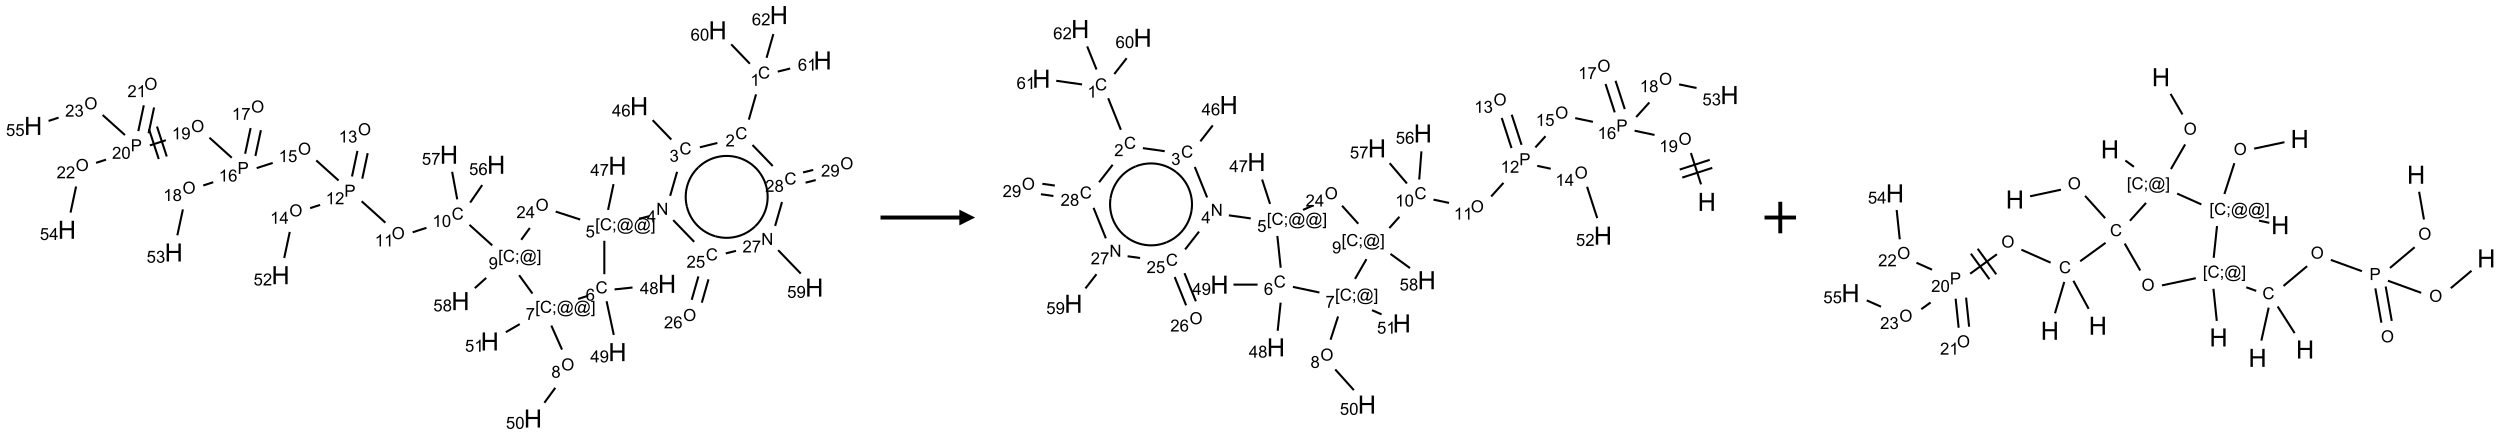 <?xml version="1.0" encoding="UTF-8"?>
<svg xmlns="http://www.w3.org/2000/svg" xmlns:xlink="http://www.w3.org/1999/xlink" width="1586" height="276" viewBox="0 0 1586 276">
<defs>
<g>
<g id="glyph-0-0">
<path d="M 1.332 0 L 1.332 -6.668 L 6.668 -6.668 L 6.668 0 Z M 1.5 -0.168 L 6.5 -0.168 L 6.5 -6.5 L 1.5 -6.5 Z M 1.5 -0.168 "/>
</g>
<g id="glyph-0-1">
<path d="M 6.27 -2.676 L 7.281 -2.422 C 7.07 -1.594 6.688 -0.961 6.137 -0.523 C 5.586 -0.086 4.914 0.129 4.121 0.129 C 3.297 0.129 2.629 -0.039 2.113 -0.371 C 1.598 -0.707 1.203 -1.191 0.934 -1.828 C 0.664 -2.465 0.531 -3.145 0.531 -3.875 C 0.531 -4.672 0.684 -5.363 0.988 -5.957 C 1.293 -6.547 1.723 -6.996 2.285 -7.305 C 2.844 -7.613 3.461 -7.766 4.137 -7.766 C 4.898 -7.766 5.543 -7.57 6.062 -7.184 C 6.582 -6.793 6.945 -6.246 7.152 -5.543 L 6.156 -5.309 C 5.98 -5.863 5.723 -6.266 5.387 -6.52 C 5.051 -6.773 4.625 -6.902 4.113 -6.902 C 3.527 -6.902 3.039 -6.762 2.645 -6.48 C 2.25 -6.199 1.973 -5.82 1.812 -5.348 C 1.652 -4.871 1.574 -4.383 1.574 -3.879 C 1.574 -3.23 1.668 -2.664 1.855 -2.18 C 2.047 -1.695 2.34 -1.332 2.738 -1.094 C 3.137 -0.855 3.57 -0.734 4.035 -0.734 C 4.602 -0.734 5.082 -0.898 5.473 -1.223 C 5.867 -1.551 6.133 -2.035 6.27 -2.676 Z M 6.27 -2.676 "/>
</g>
<g id="glyph-0-2">
<path d="M 3.973 0 L 3.035 0 L 3.035 -5.973 C 2.809 -5.758 2.516 -5.543 2.148 -5.328 C 1.781 -5.113 1.453 -4.953 1.16 -4.844 L 1.16 -5.75 C 1.684 -5.996 2.145 -6.297 2.535 -6.645 C 2.93 -6.996 3.207 -7.336 3.371 -7.668 L 3.973 -7.668 Z M 3.973 0 "/>
</g>
<g id="glyph-0-3">
<path d="M 5.371 -0.902 L 5.371 0 L 0.324 0 C 0.316 -0.227 0.352 -0.441 0.434 -0.652 C 0.562 -0.996 0.766 -1.332 1.051 -1.668 C 1.332 -2 1.742 -2.387 2.277 -2.824 C 3.105 -3.504 3.668 -4.043 3.957 -4.441 C 4.25 -4.84 4.395 -5.215 4.395 -5.566 C 4.395 -5.938 4.262 -6.254 3.996 -6.508 C 3.73 -6.762 3.387 -6.891 2.957 -6.891 C 2.508 -6.891 2.145 -6.754 1.875 -6.484 C 1.605 -6.215 1.469 -5.84 1.465 -5.359 L 0.5 -5.457 C 0.566 -6.176 0.812 -6.727 1.246 -7.102 C 1.676 -7.477 2.254 -7.668 2.98 -7.668 C 3.711 -7.668 4.293 -7.465 4.719 -7.059 C 5.145 -6.652 5.359 -6.148 5.359 -5.547 C 5.359 -5.242 5.297 -4.941 5.172 -4.645 C 5.047 -4.352 4.84 -4.039 4.551 -3.715 C 4.262 -3.387 3.777 -2.938 3.105 -2.371 C 2.543 -1.898 2.18 -1.578 2.02 -1.41 C 1.859 -1.242 1.73 -1.07 1.625 -0.902 Z M 5.371 -0.902 "/>
</g>
<g id="glyph-0-4">
<path d="M 0.449 -2.016 L 1.387 -2.141 C 1.492 -1.609 1.676 -1.227 1.934 -0.992 C 2.191 -0.758 2.508 -0.641 2.879 -0.641 C 3.32 -0.641 3.695 -0.793 3.996 -1.098 C 4.301 -1.402 4.453 -1.781 4.453 -2.234 C 4.453 -2.664 4.312 -3.02 4.031 -3.301 C 3.75 -3.578 3.391 -3.719 2.957 -3.719 C 2.781 -3.719 2.562 -3.684 2.297 -3.613 L 2.402 -4.438 C 2.465 -4.43 2.516 -4.426 2.551 -4.426 C 2.949 -4.426 3.312 -4.531 3.629 -4.738 C 3.949 -4.949 4.109 -5.27 4.109 -5.703 C 4.109 -6.047 3.992 -6.332 3.762 -6.559 C 3.527 -6.785 3.227 -6.895 2.859 -6.895 C 2.496 -6.895 2.191 -6.781 1.949 -6.551 C 1.707 -6.324 1.547 -5.98 1.48 -5.52 L 0.543 -5.688 C 0.656 -6.316 0.918 -6.805 1.324 -7.148 C 1.73 -7.492 2.234 -7.668 2.84 -7.668 C 3.254 -7.668 3.641 -7.578 3.988 -7.398 C 4.34 -7.219 4.609 -6.977 4.793 -6.668 C 4.98 -6.359 5.074 -6.031 5.074 -5.684 C 5.074 -5.352 4.984 -5.051 4.809 -4.781 C 4.629 -4.512 4.367 -4.297 4.02 -4.137 C 4.473 -4.031 4.824 -3.816 5.074 -3.488 C 5.324 -3.16 5.449 -2.75 5.449 -2.254 C 5.449 -1.59 5.203 -1.023 4.719 -0.559 C 4.234 -0.098 3.617 0.137 2.875 0.137 C 2.203 0.137 1.648 -0.062 1.207 -0.465 C 0.762 -0.863 0.512 -1.379 0.449 -2.016 Z M 0.449 -2.016 "/>
</g>
<g id="glyph-0-5">
<path d="M 3.449 0 L 3.449 -1.828 L 0.137 -1.828 L 0.137 -2.688 L 3.621 -7.637 L 4.387 -7.637 L 4.387 -2.688 L 5.418 -2.688 L 5.418 -1.828 L 4.387 -1.828 L 4.387 0 Z M 3.449 -2.688 L 3.449 -6.129 L 1.059 -2.688 Z M 3.449 -2.688 "/>
</g>
<g id="glyph-0-6">
<path d="M 5.309 -5.766 L 4.375 -5.691 C 4.293 -6.059 4.172 -6.328 4.02 -6.496 C 3.766 -6.762 3.453 -6.895 3.082 -6.895 C 2.785 -6.895 2.523 -6.812 2.297 -6.645 C 2 -6.43 1.77 -6.117 1.598 -5.703 C 1.43 -5.289 1.34 -4.703 1.332 -3.938 C 1.559 -4.281 1.836 -4.535 2.16 -4.703 C 2.488 -4.871 2.828 -4.953 3.188 -4.953 C 3.812 -4.953 4.344 -4.723 4.785 -4.262 C 5.223 -3.801 5.441 -3.207 5.441 -2.48 C 5.441 -2 5.34 -1.555 5.133 -1.145 C 4.926 -0.73 4.641 -0.418 4.281 -0.199 C 3.922 0.02 3.512 0.129 3.051 0.129 C 2.27 0.129 1.633 -0.156 1.141 -0.73 C 0.648 -1.305 0.402 -2.254 0.402 -3.574 C 0.402 -5.051 0.672 -6.121 1.219 -6.793 C 1.695 -7.375 2.336 -7.668 3.141 -7.668 C 3.742 -7.668 4.234 -7.5 4.617 -7.16 C 5 -6.824 5.23 -6.359 5.309 -5.766 Z M 1.48 -2.473 C 1.48 -2.152 1.547 -1.844 1.684 -1.547 C 1.82 -1.25 2.016 -1.027 2.262 -0.871 C 2.508 -0.719 2.766 -0.641 3.035 -0.641 C 3.434 -0.641 3.773 -0.801 4.059 -1.121 C 4.344 -1.441 4.484 -1.875 4.484 -2.422 C 4.484 -2.949 4.344 -3.367 4.062 -3.668 C 3.781 -3.973 3.426 -4.125 3 -4.125 C 2.578 -4.125 2.219 -3.973 1.922 -3.668 C 1.625 -3.363 1.48 -2.969 1.48 -2.473 Z M 1.48 -2.473 "/>
</g>
<g id="glyph-0-7">
<path d="M 0.812 0 L 0.812 -7.637 L 1.848 -7.637 L 5.859 -1.641 L 5.859 -7.637 L 6.828 -7.637 L 6.828 0 L 5.793 0 L 1.781 -6 L 1.781 0 Z M 0.812 0 "/>
</g>
<g id="glyph-0-8">
<path d="M 0.723 2.121 L 0.723 -7.637 L 2.793 -7.637 L 2.793 -6.859 L 1.66 -6.859 L 1.66 1.344 L 2.793 1.344 L 2.793 2.121 Z M 0.723 2.121 "/>
</g>
<g id="glyph-0-9">
<path d="M 0.949 -4.465 L 0.949 -5.531 L 2.016 -5.531 L 2.016 -4.465 Z M 0.949 0 L 0.949 -1.066 L 2.016 -1.066 L 2.016 0 C 2.016 0.391 1.945 0.711 1.809 0.949 C 1.668 1.191 1.449 1.379 1.145 1.512 L 0.887 1.109 C 1.082 1.023 1.23 0.895 1.324 0.727 C 1.418 0.559 1.469 0.316 1.48 0 Z M 0.949 0 "/>
</g>
<g id="glyph-0-10">
<path d="M 6.047 -0.848 C 5.82 -0.59 5.57 -0.379 5.289 -0.223 C 5.008 -0.062 4.73 0.016 4.449 0.016 C 4.141 0.016 3.84 -0.074 3.547 -0.254 C 3.254 -0.434 3.02 -0.715 2.836 -1.09 C 2.652 -1.465 2.562 -1.875 2.562 -2.324 C 2.562 -2.875 2.703 -3.43 2.988 -3.98 C 3.27 -4.535 3.621 -4.953 4.043 -5.23 C 4.461 -5.508 4.871 -5.645 5.266 -5.645 C 5.566 -5.645 5.855 -5.566 6.129 -5.41 C 6.402 -5.25 6.641 -5.012 6.84 -4.688 L 7.016 -5.496 L 7.949 -5.496 L 7.199 -2 C 7.094 -1.516 7.043 -1.246 7.043 -1.191 C 7.043 -1.098 7.078 -1.02 7.148 -0.949 C 7.219 -0.883 7.305 -0.848 7.406 -0.848 C 7.59 -0.848 7.832 -0.953 8.129 -1.168 C 8.527 -1.445 8.84 -1.816 9.07 -2.285 C 9.301 -2.75 9.418 -3.234 9.418 -3.73 C 9.418 -4.309 9.27 -4.852 8.973 -5.355 C 8.676 -5.859 8.23 -6.262 7.645 -6.562 C 7.055 -6.863 6.406 -7.016 5.691 -7.016 C 4.879 -7.016 4.137 -6.824 3.465 -6.445 C 2.793 -6.066 2.273 -5.52 1.902 -4.809 C 1.535 -4.098 1.348 -3.34 1.348 -2.527 C 1.348 -1.676 1.535 -0.941 1.902 -0.328 C 2.273 0.285 2.809 0.742 3.508 1.035 C 4.207 1.328 4.984 1.473 5.832 1.473 C 6.742 1.473 7.504 1.32 8.121 1.016 C 8.734 0.711 9.195 0.34 9.5 -0.098 L 10.441 -0.098 C 10.266 0.266 9.961 0.637 9.531 1.016 C 9.102 1.395 8.59 1.695 7.996 1.914 C 7.402 2.133 6.688 2.246 5.848 2.246 C 5.078 2.246 4.367 2.145 3.715 1.949 C 3.066 1.75 2.512 1.453 2.051 1.055 C 1.594 0.656 1.25 0.199 1.016 -0.316 C 0.723 -0.973 0.578 -1.684 0.578 -2.441 C 0.578 -3.289 0.75 -4.098 1.098 -4.863 C 1.523 -5.805 2.125 -6.527 2.902 -7.027 C 3.684 -7.527 4.629 -7.777 5.738 -7.777 C 6.602 -7.777 7.375 -7.602 8.059 -7.246 C 8.746 -6.895 9.285 -6.371 9.684 -5.672 C 10.02 -5.07 10.188 -4.418 10.188 -3.715 C 10.188 -2.707 9.832 -1.812 9.125 -1.031 C 8.492 -0.328 7.801 0.02 7.051 0.02 C 6.812 0.02 6.617 -0.016 6.473 -0.09 C 6.324 -0.16 6.215 -0.266 6.145 -0.402 C 6.102 -0.488 6.066 -0.637 6.047 -0.848 Z M 3.527 -2.262 C 3.527 -1.785 3.641 -1.414 3.863 -1.152 C 4.09 -0.887 4.348 -0.754 4.641 -0.754 C 4.836 -0.754 5.039 -0.812 5.254 -0.93 C 5.469 -1.047 5.676 -1.219 5.871 -1.449 C 6.066 -1.676 6.23 -1.969 6.355 -2.32 C 6.48 -2.672 6.543 -3.027 6.543 -3.379 C 6.543 -3.852 6.426 -4.219 6.191 -4.48 C 5.957 -4.738 5.672 -4.871 5.332 -4.871 C 5.109 -4.871 4.902 -4.812 4.707 -4.699 C 4.512 -4.586 4.32 -4.406 4.137 -4.156 C 3.953 -3.906 3.805 -3.602 3.691 -3.246 C 3.582 -2.887 3.527 -2.559 3.527 -2.262 Z M 3.527 -2.262 "/>
</g>
<g id="glyph-0-11">
<path d="M 2.27 2.121 L 0.203 2.121 L 0.203 1.344 L 1.332 1.344 L 1.332 -6.859 L 0.203 -6.859 L 0.203 -7.637 L 2.27 -7.637 Z M 2.27 2.121 "/>
</g>
<g id="glyph-0-12">
<path d="M 0.441 -2 L 1.426 -2.082 C 1.5 -1.605 1.668 -1.242 1.934 -1.004 C 2.199 -0.762 2.52 -0.641 2.895 -0.641 C 3.348 -0.641 3.73 -0.812 4.043 -1.152 C 4.355 -1.492 4.512 -1.941 4.512 -2.504 C 4.512 -3.039 4.359 -3.461 4.059 -3.77 C 3.758 -4.078 3.367 -4.234 2.879 -4.234 C 2.578 -4.234 2.305 -4.164 2.062 -4.027 C 1.82 -3.891 1.629 -3.715 1.488 -3.496 L 0.609 -3.609 L 1.348 -7.531 L 5.145 -7.531 L 5.145 -6.637 L 2.098 -6.637 L 1.688 -4.582 C 2.145 -4.902 2.625 -5.062 3.129 -5.062 C 3.797 -5.062 4.359 -4.832 4.816 -4.371 C 5.277 -3.91 5.504 -3.312 5.504 -2.59 C 5.504 -1.898 5.305 -1.301 4.902 -0.797 C 4.41 -0.18 3.742 0.129 2.895 0.129 C 2.199 0.129 1.633 -0.062 1.195 -0.453 C 0.758 -0.844 0.504 -1.359 0.441 -2 Z M 0.441 -2 "/>
</g>
<g id="glyph-0-13">
<path d="M 0.504 -6.637 L 0.504 -7.535 L 5.449 -7.535 L 5.449 -6.809 C 4.961 -6.289 4.48 -5.602 4.004 -4.746 C 3.527 -3.887 3.156 -3.004 2.895 -2.098 C 2.707 -1.461 2.59 -0.762 2.535 0 L 1.574 0 C 1.582 -0.602 1.703 -1.328 1.926 -2.176 C 2.152 -3.027 2.477 -3.848 2.898 -4.637 C 3.32 -5.426 3.77 -6.094 4.246 -6.637 Z M 0.504 -6.637 "/>
</g>
<g id="glyph-0-14">
<path d="M 1.887 -4.141 C 1.496 -4.281 1.207 -4.484 1.02 -4.75 C 0.832 -5.016 0.738 -5.328 0.738 -5.699 C 0.738 -6.254 0.938 -6.719 1.34 -7.098 C 1.738 -7.477 2.27 -7.668 2.934 -7.668 C 3.598 -7.668 4.137 -7.473 4.543 -7.086 C 4.949 -6.699 5.152 -6.227 5.152 -5.672 C 5.152 -5.316 5.059 -5.008 4.871 -4.746 C 4.688 -4.484 4.406 -4.281 4.027 -4.141 C 4.496 -3.988 4.852 -3.742 5.098 -3.402 C 5.34 -3.062 5.465 -2.656 5.465 -2.184 C 5.465 -1.531 5.234 -0.98 4.77 -0.535 C 4.309 -0.09 3.703 0.129 2.949 0.129 C 2.195 0.129 1.586 -0.094 1.125 -0.539 C 0.664 -0.984 0.434 -1.543 0.434 -2.207 C 0.434 -2.703 0.559 -3.121 0.809 -3.457 C 1.062 -3.793 1.422 -4.02 1.887 -4.141 Z M 1.699 -5.73 C 1.699 -5.367 1.812 -5.074 2.047 -4.844 C 2.281 -4.613 2.582 -4.5 2.953 -4.5 C 3.312 -4.5 3.609 -4.613 3.84 -4.84 C 4.07 -5.066 4.188 -5.348 4.188 -5.676 C 4.188 -6.02 4.07 -6.309 3.832 -6.543 C 3.594 -6.777 3.297 -6.895 2.941 -6.895 C 2.586 -6.895 2.289 -6.781 2.051 -6.551 C 1.816 -6.324 1.699 -6.047 1.699 -5.73 Z M 1.395 -2.203 C 1.395 -1.938 1.461 -1.676 1.586 -1.426 C 1.711 -1.176 1.902 -0.984 2.152 -0.848 C 2.402 -0.711 2.672 -0.641 2.957 -0.641 C 3.406 -0.641 3.777 -0.785 4.066 -1.074 C 4.359 -1.363 4.504 -1.727 4.504 -2.172 C 4.504 -2.625 4.355 -2.996 4.055 -3.293 C 3.754 -3.586 3.379 -3.734 2.926 -3.734 C 2.484 -3.734 2.121 -3.59 1.832 -3.297 C 1.543 -3.004 1.395 -2.641 1.395 -2.203 Z M 1.395 -2.203 "/>
</g>
<g id="glyph-0-15">
<path d="M 0.582 -1.766 L 1.484 -1.848 C 1.562 -1.426 1.707 -1.117 1.922 -0.926 C 2.137 -0.734 2.414 -0.641 2.75 -0.641 C 3.039 -0.641 3.289 -0.707 3.508 -0.84 C 3.727 -0.973 3.902 -1.148 4.043 -1.367 C 4.18 -1.586 4.297 -1.887 4.391 -2.262 C 4.484 -2.637 4.531 -3.016 4.531 -3.406 C 4.531 -3.449 4.531 -3.512 4.527 -3.594 C 4.34 -3.297 4.082 -3.055 3.758 -2.867 C 3.434 -2.68 3.082 -2.59 2.703 -2.59 C 2.07 -2.59 1.535 -2.816 1.098 -3.277 C 0.66 -3.734 0.441 -4.34 0.441 -5.09 C 0.441 -5.863 0.672 -6.484 1.129 -6.957 C 1.586 -7.43 2.156 -7.668 2.844 -7.668 C 3.34 -7.668 3.793 -7.531 4.207 -7.266 C 4.617 -7 4.93 -6.617 5.145 -6.121 C 5.355 -5.629 5.465 -4.91 5.465 -3.973 C 5.465 -2.996 5.359 -2.223 5.145 -1.645 C 4.934 -1.066 4.617 -0.625 4.199 -0.324 C 3.781 -0.02 3.293 0.129 2.73 0.129 C 2.133 0.129 1.645 -0.035 1.266 -0.367 C 0.887 -0.699 0.66 -1.164 0.582 -1.766 Z M 4.422 -5.137 C 4.422 -5.676 4.277 -6.102 3.992 -6.418 C 3.707 -6.734 3.359 -6.891 2.957 -6.891 C 2.543 -6.891 2.18 -6.719 1.871 -6.379 C 1.562 -6.039 1.406 -5.598 1.406 -5.059 C 1.406 -4.57 1.555 -4.176 1.848 -3.871 C 2.141 -3.566 2.5 -3.418 2.934 -3.418 C 3.367 -3.418 3.723 -3.57 4.004 -3.871 C 4.281 -4.176 4.422 -4.598 4.422 -5.137 Z M 4.422 -5.137 "/>
</g>
<g id="glyph-0-16">
<path d="M 0.516 -3.719 C 0.516 -4.984 0.855 -5.977 1.535 -6.695 C 2.215 -7.414 3.094 -7.77 4.172 -7.77 C 4.875 -7.77 5.512 -7.602 6.078 -7.266 C 6.645 -6.93 7.074 -6.461 7.371 -5.855 C 7.668 -5.254 7.816 -4.57 7.816 -3.809 C 7.816 -3.035 7.66 -2.34 7.348 -1.73 C 7.035 -1.117 6.594 -0.656 6.02 -0.34 C 5.449 -0.027 4.828 0.129 4.168 0.129 C 3.449 0.129 2.805 -0.043 2.238 -0.391 C 1.672 -0.738 1.246 -1.211 0.953 -1.812 C 0.66 -2.414 0.516 -3.047 0.516 -3.719 Z M 1.559 -3.703 C 1.559 -2.781 1.805 -2.059 2.301 -1.527 C 2.793 -1 3.414 -0.734 4.16 -0.734 C 4.922 -0.734 5.547 -1 6.039 -1.535 C 6.531 -2.07 6.777 -2.828 6.777 -3.812 C 6.777 -4.434 6.672 -4.977 6.461 -5.441 C 6.25 -5.902 5.945 -6.262 5.539 -6.52 C 5.133 -6.773 4.68 -6.902 4.176 -6.902 C 3.461 -6.902 2.848 -6.656 2.332 -6.164 C 1.816 -5.672 1.559 -4.852 1.559 -3.703 Z M 1.559 -3.703 "/>
</g>
<g id="glyph-0-17">
<path d="M 0.441 -3.766 C 0.441 -4.668 0.535 -5.395 0.723 -5.945 C 0.906 -6.496 1.184 -6.922 1.551 -7.219 C 1.918 -7.516 2.375 -7.668 2.934 -7.668 C 3.344 -7.668 3.703 -7.586 4.012 -7.418 C 4.32 -7.254 4.574 -7.016 4.777 -6.707 C 4.977 -6.395 5.137 -6.016 5.25 -5.57 C 5.363 -5.125 5.422 -4.523 5.422 -3.766 C 5.422 -2.871 5.328 -2.148 5.145 -1.598 C 4.961 -1.047 4.688 -0.621 4.32 -0.32 C 3.953 -0.02 3.492 0.129 2.934 0.129 C 2.195 0.129 1.617 -0.133 1.199 -0.66 C 0.695 -1.297 0.441 -2.332 0.441 -3.766 Z M 1.406 -3.766 C 1.406 -2.512 1.555 -1.68 1.848 -1.262 C 2.141 -0.848 2.5 -0.641 2.934 -0.641 C 3.363 -0.641 3.727 -0.848 4.02 -1.266 C 4.312 -1.684 4.457 -2.516 4.457 -3.766 C 4.457 -5.023 4.312 -5.859 4.02 -6.27 C 3.727 -6.684 3.359 -6.891 2.922 -6.891 C 2.492 -6.891 2.148 -6.707 1.891 -6.344 C 1.566 -5.879 1.406 -5.02 1.406 -3.766 Z M 1.406 -3.766 "/>
</g>
<g id="glyph-0-18">
<path d="M 0.824 0 L 0.824 -7.637 L 3.703 -7.637 C 4.211 -7.637 4.598 -7.609 4.863 -7.562 C 5.238 -7.5 5.555 -7.383 5.809 -7.207 C 6.062 -7.031 6.266 -6.785 6.418 -6.469 C 6.574 -6.152 6.652 -5.805 6.652 -5.426 C 6.652 -4.777 6.445 -4.227 6.031 -3.777 C 5.617 -3.328 4.871 -3.105 3.793 -3.105 L 1.832 -3.105 L 1.832 0 Z M 1.832 -4.004 L 3.809 -4.004 C 4.461 -4.004 4.922 -4.125 5.199 -4.371 C 5.473 -4.613 5.609 -4.953 5.609 -5.395 C 5.609 -5.715 5.527 -5.988 5.367 -6.215 C 5.207 -6.441 4.992 -6.594 4.73 -6.668 C 4.559 -6.711 4.246 -6.734 3.785 -6.734 L 1.832 -6.734 Z M 1.832 -4.004 "/>
</g>
<g id="glyph-1-0">
<path d="M 2 0 L 2 -10 L 10 -10 L 10 0 Z M 2.25 -0.25 L 9.75 -0.25 L 9.75 -9.75 L 2.25 -9.75 Z M 2.25 -0.25 "/>
</g>
<g id="glyph-1-1">
<path d="M 1.281 0 L 1.281 -11.453 L 2.797 -11.453 L 2.797 -6.75 L 8.75 -6.75 L 8.75 -11.453 L 10.266 -11.453 L 10.266 0 L 8.75 0 L 8.75 -5.398 L 2.797 -5.398 L 2.797 0 Z M 1.281 0 "/>
</g>
</g>
</defs>
<path fill="none" stroke-width="0.033" stroke-linecap="butt" stroke-linejoin="miter" stroke="rgb(0%, 0%, 0%)" stroke-opacity="1" stroke-miterlimit="10" d="M 11.465 1.258 L 11.351 1.659 " transform="matrix(40, 0, 0, 40, 21.029, 9.555)"/>
<path fill="none" stroke-width="0.033" stroke-linecap="butt" stroke-linejoin="miter" stroke="rgb(0%, 0%, 0%)" stroke-opacity="1" stroke-miterlimit="10" d="M 10.852 2.028 L 10.574 2.097 " transform="matrix(40, 0, 0, 40, 21.029, 9.555)"/>
<path fill="none" stroke-width="0.033" stroke-linecap="butt" stroke-linejoin="miter" stroke="rgb(0%, 0%, 0%)" stroke-opacity="1" stroke-miterlimit="10" d="M 10.121 1.974 L 9.825 1.667 " transform="matrix(40, 0, 0, 40, 21.029, 9.555)"/>
<path fill="none" stroke-width="0.033" stroke-linecap="butt" stroke-linejoin="miter" stroke="rgb(0%, 0%, 0%)" stroke-opacity="1" stroke-miterlimit="10" d="M 10.213 2.486 L 10.103 2.867 " transform="matrix(40, 0, 0, 40, 21.029, 9.555)"/>
<path fill="none" stroke-width="0.033" stroke-linecap="butt" stroke-linejoin="miter" stroke="rgb(0%, 0%, 0%)" stroke-opacity="1" stroke-miterlimit="10" d="M 9.77 3.19 L 9.608 3.231 " transform="matrix(40, 0, 0, 40, 21.029, 9.555)"/>
<path fill="none" stroke-width="0.033" stroke-linecap="butt" stroke-linejoin="miter" stroke="rgb(0%, 0%, 0%)" stroke-opacity="1" stroke-miterlimit="10" d="M 9.118 3.09 L 9.205 2.681 " transform="matrix(40, 0, 0, 40, 21.029, 9.555)"/>
<path fill="none" stroke-width="0.033" stroke-linecap="butt" stroke-linejoin="miter" stroke="rgb(0%, 0%, 0%)" stroke-opacity="1" stroke-miterlimit="10" d="M 9.059 3.58 L 9.059 4.11 " transform="matrix(40, 0, 0, 40, 21.029, 9.555)"/>
<path fill="none" stroke-width="0.033" stroke-linecap="butt" stroke-linejoin="miter" stroke="rgb(0%, 0%, 0%)" stroke-opacity="1" stroke-miterlimit="10" d="M 9.221 4.351 L 9.506 4.321 " transform="matrix(40, 0, 0, 40, 21.029, 9.555)"/>
<path fill="none" stroke-width="0.033" stroke-linecap="butt" stroke-linejoin="miter" stroke="rgb(0%, 0%, 0%)" stroke-opacity="1" stroke-miterlimit="10" d="M 9.095 4.539 L 9.209 5.073 " transform="matrix(40, 0, 0, 40, 21.029, 9.555)"/>
<path fill="none" stroke-width="0.033" stroke-linecap="butt" stroke-linejoin="miter" stroke="rgb(0%, 0%, 0%)" stroke-opacity="1" stroke-miterlimit="10" d="M 8.801 4.451 L 8.643 4.503 " transform="matrix(40, 0, 0, 40, 21.029, 9.555)"/>
<path fill="none" stroke-width="0.033" stroke-linecap="butt" stroke-linejoin="miter" stroke="rgb(0%, 0%, 0%)" stroke-opacity="1" stroke-miterlimit="10" d="M 8.218 4.924 L 8.388 5.306 " transform="matrix(40, 0, 0, 40, 21.029, 9.555)"/>
<path fill="none" stroke-width="0.033" stroke-linecap="butt" stroke-linejoin="miter" stroke="rgb(0%, 0%, 0%)" stroke-opacity="1" stroke-miterlimit="10" d="M 8.281 5.912 L 8.108 6.149 " transform="matrix(40, 0, 0, 40, 21.029, 9.555)"/>
<path fill="none" stroke-width="0.033" stroke-linecap="butt" stroke-linejoin="miter" stroke="rgb(0%, 0%, 0%)" stroke-opacity="1" stroke-miterlimit="10" d="M 7.717 4.902 L 7.497 5.029 " transform="matrix(40, 0, 0, 40, 21.029, 9.555)"/>
<path fill="none" stroke-width="0.033" stroke-linecap="butt" stroke-linejoin="miter" stroke="rgb(0%, 0%, 0%)" stroke-opacity="1" stroke-miterlimit="10" d="M 7.919 4.417 L 7.708 4.126 " transform="matrix(40, 0, 0, 40, 21.029, 9.555)"/>
<path fill="none" stroke-width="0.033" stroke-linecap="butt" stroke-linejoin="miter" stroke="rgb(0%, 0%, 0%)" stroke-opacity="1" stroke-miterlimit="10" d="M 7.281 3.653 L 6.92 3.327 " transform="matrix(40, 0, 0, 40, 21.029, 9.555)"/>
<path fill="none" stroke-width="0.033" stroke-linecap="butt" stroke-linejoin="miter" stroke="rgb(0%, 0%, 0%)" stroke-opacity="1" stroke-miterlimit="10" d="M 6.238 3.374 L 6.019 3.445 " transform="matrix(40, 0, 0, 40, 21.029, 9.555)"/>
<path fill="none" stroke-width="0.033" stroke-linecap="butt" stroke-linejoin="miter" stroke="rgb(0%, 0%, 0%)" stroke-opacity="1" stroke-miterlimit="10" d="M 5.587 3.293 L 5.21 2.953 " transform="matrix(40, 0, 0, 40, 21.029, 9.555)"/>
<path fill="none" stroke-width="0.033" stroke-linecap="butt" stroke-linejoin="miter" stroke="rgb(0%, 0%, 0%)" stroke-opacity="1" stroke-miterlimit="10" d="M 5.22 2.595 L 5.306 2.19 " transform="matrix(40, 0, 0, 40, 21.029, 9.555)"/>
<path fill="none" stroke-width="0.033" stroke-linecap="butt" stroke-linejoin="miter" stroke="rgb(0%, 0%, 0%)" stroke-opacity="1" stroke-miterlimit="10" d="M 5.057 2.56 L 5.143 2.155 " transform="matrix(40, 0, 0, 40, 21.029, 9.555)"/>
<path fill="none" stroke-width="0.033" stroke-linecap="butt" stroke-linejoin="miter" stroke="rgb(0%, 0%, 0%)" stroke-opacity="1" stroke-miterlimit="10" d="M 4.551 3.011 L 4.393 3.062 " transform="matrix(40, 0, 0, 40, 21.029, 9.555)"/>
<path fill="none" stroke-width="0.033" stroke-linecap="butt" stroke-linejoin="miter" stroke="rgb(0%, 0%, 0%)" stroke-opacity="1" stroke-miterlimit="10" d="M 4.07 3.439 L 3.982 3.853 " transform="matrix(40, 0, 0, 40, 21.029, 9.555)"/>
<path fill="none" stroke-width="0.033" stroke-linecap="butt" stroke-linejoin="miter" stroke="rgb(0%, 0%, 0%)" stroke-opacity="1" stroke-miterlimit="10" d="M 4.844 2.624 L 4.49 2.305 " transform="matrix(40, 0, 0, 40, 21.029, 9.555)"/>
<path fill="none" stroke-width="0.033" stroke-linecap="butt" stroke-linejoin="miter" stroke="rgb(0%, 0%, 0%)" stroke-opacity="1" stroke-miterlimit="10" d="M 3.799 2.345 L 3.545 2.427 " transform="matrix(40, 0, 0, 40, 21.029, 9.555)"/>
<path fill="none" stroke-width="0.033" stroke-linecap="butt" stroke-linejoin="miter" stroke="rgb(0%, 0%, 0%)" stroke-opacity="1" stroke-miterlimit="10" d="M 3.525 2.235 L 3.612 1.826 " transform="matrix(40, 0, 0, 40, 21.029, 9.555)"/>
<path fill="none" stroke-width="0.033" stroke-linecap="butt" stroke-linejoin="miter" stroke="rgb(0%, 0%, 0%)" stroke-opacity="1" stroke-miterlimit="10" d="M 3.362 2.2 L 3.449 1.792 " transform="matrix(40, 0, 0, 40, 21.029, 9.555)"/>
<path fill="none" stroke-width="0.033" stroke-linecap="butt" stroke-linejoin="miter" stroke="rgb(0%, 0%, 0%)" stroke-opacity="1" stroke-miterlimit="10" d="M 2.856 2.651 L 2.698 2.703 " transform="matrix(40, 0, 0, 40, 21.029, 9.555)"/>
<path fill="none" stroke-width="0.033" stroke-linecap="butt" stroke-linejoin="miter" stroke="rgb(0%, 0%, 0%)" stroke-opacity="1" stroke-miterlimit="10" d="M 2.375 3.082 L 2.287 3.493 " transform="matrix(40, 0, 0, 40, 21.029, 9.555)"/>
<path fill="none" stroke-width="0.033" stroke-linecap="butt" stroke-linejoin="miter" stroke="rgb(0%, 0%, 0%)" stroke-opacity="1" stroke-miterlimit="10" d="M 3.15 2.263 L 2.796 1.945 " transform="matrix(40, 0, 0, 40, 21.029, 9.555)"/>
<path fill="none" stroke-width="0.033" stroke-linecap="butt" stroke-linejoin="miter" stroke="rgb(0%, 0%, 0%)" stroke-opacity="1" stroke-miterlimit="10" d="M 2.105 1.985 L 1.851 2.067 " transform="matrix(40, 0, 0, 40, 21.029, 9.555)"/>
<path fill="none" stroke-width="0.033" stroke-linecap="butt" stroke-linejoin="miter" stroke="rgb(0%, 0%, 0%)" stroke-opacity="1" stroke-miterlimit="10" d="M 1.837 1.809 L 1.992 2.284 " transform="matrix(40, 0, 0, 40, 21.029, 9.555)"/>
<path fill="none" stroke-width="0.033" stroke-linecap="butt" stroke-linejoin="miter" stroke="rgb(0%, 0%, 0%)" stroke-opacity="1" stroke-miterlimit="10" d="M 1.964 1.768 L 2.119 2.243 " transform="matrix(40, 0, 0, 40, 21.029, 9.555)"/>
<path fill="none" stroke-width="0.033" stroke-linecap="butt" stroke-linejoin="miter" stroke="rgb(0%, 0%, 0%)" stroke-opacity="1" stroke-miterlimit="10" d="M 1.831 1.875 L 1.918 1.466 " transform="matrix(40, 0, 0, 40, 21.029, 9.555)"/>
<path fill="none" stroke-width="0.033" stroke-linecap="butt" stroke-linejoin="miter" stroke="rgb(0%, 0%, 0%)" stroke-opacity="1" stroke-miterlimit="10" d="M 1.668 1.84 L 1.755 1.431 " transform="matrix(40, 0, 0, 40, 21.029, 9.555)"/>
<path fill="none" stroke-width="0.033" stroke-linecap="butt" stroke-linejoin="miter" stroke="rgb(0%, 0%, 0%)" stroke-opacity="1" stroke-miterlimit="10" d="M 1.156 2.293 L 0.998 2.344 " transform="matrix(40, 0, 0, 40, 21.029, 9.555)"/>
<path fill="none" stroke-width="0.033" stroke-linecap="butt" stroke-linejoin="miter" stroke="rgb(0%, 0%, 0%)" stroke-opacity="1" stroke-miterlimit="10" d="M 0.681 2.719 L 0.593 3.133 " transform="matrix(40, 0, 0, 40, 21.029, 9.555)"/>
<path fill="none" stroke-width="0.033" stroke-linecap="butt" stroke-linejoin="miter" stroke="rgb(0%, 0%, 0%)" stroke-opacity="1" stroke-miterlimit="10" d="M 1.456 1.903 L 1.102 1.585 " transform="matrix(40, 0, 0, 40, 21.029, 9.555)"/>
<path fill="none" stroke-width="0.033" stroke-linecap="butt" stroke-linejoin="miter" stroke="rgb(0%, 0%, 0%)" stroke-opacity="1" stroke-miterlimit="10" d="M 0.403 1.627 L 0.245 1.679 " transform="matrix(40, 0, 0, 40, 21.029, 9.555)"/>
<path fill="none" stroke-width="0.033" stroke-linecap="butt" stroke-linejoin="miter" stroke="rgb(0%, 0%, 0%)" stroke-opacity="1" stroke-miterlimit="10" d="M 6.931 2.974 L 7.122 2.696 " transform="matrix(40, 0, 0, 40, 21.029, 9.555)"/>
<path fill="none" stroke-width="0.033" stroke-linecap="butt" stroke-linejoin="miter" stroke="rgb(0%, 0%, 0%)" stroke-opacity="1" stroke-miterlimit="10" d="M 6.726 2.923 L 6.645 2.486 " transform="matrix(40, 0, 0, 40, 21.029, 9.555)"/>
<path fill="none" stroke-width="0.033" stroke-linecap="butt" stroke-linejoin="miter" stroke="rgb(0%, 0%, 0%)" stroke-opacity="1" stroke-miterlimit="10" d="M 7.185 4.169 L 7.005 4.331 " transform="matrix(40, 0, 0, 40, 21.029, 9.555)"/>
<path fill="none" stroke-width="0.033" stroke-linecap="butt" stroke-linejoin="miter" stroke="rgb(0%, 0%, 0%)" stroke-opacity="1" stroke-miterlimit="10" d="M 7.741 3.564 L 7.877 3.377 " transform="matrix(40, 0, 0, 40, 21.029, 9.555)"/>
<path fill="none" stroke-width="0.033" stroke-linecap="butt" stroke-linejoin="miter" stroke="rgb(0%, 0%, 0%)" stroke-opacity="1" stroke-miterlimit="10" d="M 8.288 3.117 L 8.676 3.243 " transform="matrix(40, 0, 0, 40, 21.029, 9.555)"/>
<path fill="none" stroke-width="0.033" stroke-linecap="butt" stroke-linejoin="miter" stroke="rgb(0%, 0%, 0%)" stroke-opacity="1" stroke-miterlimit="10" d="M 10.151 3.252 L 10.484 3.597 " transform="matrix(40, 0, 0, 40, 21.029, 9.555)"/>
<path fill="none" stroke-width="0.033" stroke-linecap="butt" stroke-linejoin="miter" stroke="rgb(0%, 0%, 0%)" stroke-opacity="1" stroke-miterlimit="10" d="M 10.551 4.145 L 10.445 4.516 " transform="matrix(40, 0, 0, 40, 21.029, 9.555)"/>
<path fill="none" stroke-width="0.033" stroke-linecap="butt" stroke-linejoin="miter" stroke="rgb(0%, 0%, 0%)" stroke-opacity="1" stroke-miterlimit="10" d="M 10.711 4.191 L 10.605 4.562 " transform="matrix(40, 0, 0, 40, 21.029, 9.555)"/>
<path fill="none" stroke-width="0.033" stroke-linecap="butt" stroke-linejoin="miter" stroke="rgb(0%, 0%, 0%)" stroke-opacity="1" stroke-miterlimit="10" d="M 10.985 3.78 L 11.147 3.74 " transform="matrix(40, 0, 0, 40, 21.029, 9.555)"/>
<path fill="none" stroke-width="0.033" stroke-linecap="butt" stroke-linejoin="miter" stroke="rgb(0%, 0%, 0%)" stroke-opacity="1" stroke-miterlimit="10" d="M 11.816 3.729 L 12.174 4.1 " transform="matrix(40, 0, 0, 40, 21.029, 9.555)"/>
<path fill="none" stroke-width="0.033" stroke-linecap="butt" stroke-linejoin="miter" stroke="rgb(0%, 0%, 0%)" stroke-opacity="1" stroke-miterlimit="10" d="M 11.768 3.344 L 11.877 2.965 " transform="matrix(40, 0, 0, 40, 21.029, 9.555)"/>
<path fill="none" stroke-width="0.033" stroke-linecap="butt" stroke-linejoin="miter" stroke="rgb(0%, 0%, 0%)" stroke-opacity="1" stroke-miterlimit="10" d="M 11.73 2.394 L 11.409 2.061 " transform="matrix(40, 0, 0, 40, 21.029, 9.555)"/>
<path fill="none" stroke-width="0.033" stroke-linecap="butt" stroke-linejoin="miter" stroke="rgb(0%, 0%, 0%)" stroke-opacity="1" stroke-miterlimit="10" d="M 12.251 2.658 L 12.412 2.617 " transform="matrix(40, 0, 0, 40, 21.029, 9.555)"/>
<path fill="none" stroke-width="0.033" stroke-linecap="butt" stroke-linejoin="miter" stroke="rgb(0%, 0%, 0%)" stroke-opacity="1" stroke-miterlimit="10" d="M 12.21 2.496 L 12.372 2.456 " transform="matrix(40, 0, 0, 40, 21.029, 9.555)"/>
<path fill="none" stroke-width="0.033" stroke-linecap="butt" stroke-linejoin="miter" stroke="rgb(0%, 0%, 0%)" stroke-opacity="1" stroke-miterlimit="10" d="M 11.367 0.772 L 11.071 0.464 " transform="matrix(40, 0, 0, 40, 21.029, 9.555)"/>
<path fill="none" stroke-width="0.033" stroke-linecap="butt" stroke-linejoin="miter" stroke="rgb(0%, 0%, 0%)" stroke-opacity="1" stroke-miterlimit="10" d="M 11.809 0.897 L 12.006 0.848 " transform="matrix(40, 0, 0, 40, 21.029, 9.555)"/>
<path fill="none" stroke-width="0.033" stroke-linecap="butt" stroke-linejoin="miter" stroke="rgb(0%, 0%, 0%)" stroke-opacity="1" stroke-miterlimit="10" d="M 11.632 0.678 L 11.74 0.301 " transform="matrix(40, 0, 0, 40, 21.029, 9.555)"/>
<path fill="none" stroke-width="0.033" stroke-linecap="butt" stroke-linejoin="miter" stroke="rgb(0%, 0%, 0%)" stroke-opacity="1" stroke-miterlimit="10" d="M 10.548 2.417 C 10.715 2.255 10.955 2.196 11.178 2.259 " transform="matrix(40, 0, 0, 40, 21.029, 9.555)"/>
<path fill="none" stroke-width="0.033" stroke-linecap="butt" stroke-linejoin="miter" stroke="rgb(0%, 0%, 0%)" stroke-opacity="1" stroke-miterlimit="10" d="M 10.369 3.041 C 10.313 2.816 10.381 2.578 10.548 2.417 " transform="matrix(40, 0, 0, 40, 21.029, 9.555)"/>
<path fill="none" stroke-width="0.033" stroke-linecap="butt" stroke-linejoin="miter" stroke="rgb(0%, 0%, 0%)" stroke-opacity="1" stroke-miterlimit="10" d="M 10.82 3.508 C 10.597 3.444 10.425 3.266 10.369 3.041 " transform="matrix(40, 0, 0, 40, 21.029, 9.555)"/>
<path fill="none" stroke-width="0.033" stroke-linecap="butt" stroke-linejoin="miter" stroke="rgb(0%, 0%, 0%)" stroke-opacity="1" stroke-miterlimit="10" d="M 11.451 3.351 C 11.284 3.512 11.043 3.572 10.82 3.508 " transform="matrix(40, 0, 0, 40, 21.029, 9.555)"/>
<path fill="none" stroke-width="0.033" stroke-linecap="butt" stroke-linejoin="miter" stroke="rgb(0%, 0%, 0%)" stroke-opacity="1" stroke-miterlimit="10" d="M 11.63 2.727 C 11.686 2.952 11.618 3.19 11.451 3.351 " transform="matrix(40, 0, 0, 40, 21.029, 9.555)"/>
<path fill="none" stroke-width="0.033" stroke-linecap="butt" stroke-linejoin="miter" stroke="rgb(0%, 0%, 0%)" stroke-opacity="1" stroke-miterlimit="10" d="M 11.178 2.259 C 11.402 2.323 11.573 2.501 11.63 2.727 " transform="matrix(40, 0, 0, 40, 21.029, 9.555)"/>
<g fill="rgb(0%, 0%, 0%)" fill-opacity="1">
<use xlink:href="#glyph-0-1" x="480.84" y="49.852"/>
</g>
<g fill="rgb(0%, 0%, 0%)" fill-opacity="1">
<use xlink:href="#glyph-0-2" x="476.059" y="54.484"/>
</g>
<g fill="rgb(0%, 0%, 0%)" fill-opacity="1">
<use xlink:href="#glyph-0-1" x="466.438" y="88.301"/>
</g>
<g fill="rgb(0%, 0%, 0%)" fill-opacity="1">
<use xlink:href="#glyph-0-3" x="460.266" y="92.938"/>
</g>
<g fill="rgb(0%, 0%, 0%)" fill-opacity="1">
<use xlink:href="#glyph-0-1" x="431" y="97.977"/>
</g>
<g fill="rgb(0%, 0%, 0%)" fill-opacity="1">
<use xlink:href="#glyph-0-4" x="424.75" y="102.613"/>
</g>
<g fill="rgb(0%, 0%, 0%)" fill-opacity="1">
<use xlink:href="#glyph-1-1" x="399.66" y="73.086"/>
</g>
<g fill="rgb(0%, 0%, 0%)" fill-opacity="1">
<use xlink:href="#glyph-0-5" x="388.23" y="73.879"/>
<use xlink:href="#glyph-0-6" x="394.163" y="73.879"/>
</g>
<g fill="rgb(0%, 0%, 0%)" fill-opacity="1">
<use xlink:href="#glyph-0-7" x="416.32" y="136.297"/>
</g>
<g fill="rgb(0%, 0%, 0%)" fill-opacity="1">
<use xlink:href="#glyph-0-5" x="410.379" y="141.031"/>
</g>
<g fill="rgb(0%, 0%, 0%)" fill-opacity="1">
<use xlink:href="#glyph-0-8" x="377.594" y="146.113"/>
<use xlink:href="#glyph-0-1" x="380.557" y="146.113"/>
<use xlink:href="#glyph-0-9" x="388.26" y="146.113"/>
<use xlink:href="#glyph-0-10" x="391.224" y="146.113"/>
<use xlink:href="#glyph-0-10" x="402.052" y="146.113"/>
<use xlink:href="#glyph-0-11" x="412.88" y="146.113"/>
</g>
<g fill="rgb(0%, 0%, 0%)" fill-opacity="1">
<use xlink:href="#glyph-0-12" x="371.477" y="150.609"/>
</g>
<g fill="rgb(0%, 0%, 0%)" fill-opacity="1">
<use xlink:href="#glyph-1-1" x="385.926" y="110.863"/>
</g>
<g fill="rgb(0%, 0%, 0%)" fill-opacity="1">
<use xlink:href="#glyph-0-5" x="374.492" y="111.621"/>
<use xlink:href="#glyph-0-13" x="380.424" y="111.621"/>
</g>
<g fill="rgb(0%, 0%, 0%)" fill-opacity="1">
<use xlink:href="#glyph-0-1" x="377.789" y="186.105"/>
</g>
<g fill="rgb(0%, 0%, 0%)" fill-opacity="1">
<use xlink:href="#glyph-0-6" x="371.543" y="190.742"/>
</g>
<g fill="rgb(0%, 0%, 0%)" fill-opacity="1">
<use xlink:href="#glyph-1-1" x="417.391" y="185.805"/>
</g>
<g fill="rgb(0%, 0%, 0%)" fill-opacity="1">
<use xlink:href="#glyph-0-5" x="405.941" y="186.598"/>
<use xlink:href="#glyph-0-14" x="411.874" y="186.598"/>
</g>
<g fill="rgb(0%, 0%, 0%)" fill-opacity="1">
<use xlink:href="#glyph-1-1" x="385.926" y="229.113"/>
</g>
<g fill="rgb(0%, 0%, 0%)" fill-opacity="1">
<use xlink:href="#glyph-0-5" x="374.477" y="229.906"/>
<use xlink:href="#glyph-0-15" x="380.409" y="229.906"/>
</g>
<g fill="rgb(0%, 0%, 0%)" fill-opacity="1">
<use xlink:href="#glyph-0-8" x="339.551" y="198.473"/>
<use xlink:href="#glyph-0-1" x="342.514" y="198.473"/>
<use xlink:href="#glyph-0-9" x="350.217" y="198.473"/>
<use xlink:href="#glyph-0-10" x="353.181" y="198.473"/>
<use xlink:href="#glyph-0-10" x="364.009" y="198.473"/>
<use xlink:href="#glyph-0-11" x="374.837" y="198.473"/>
</g>
<g fill="rgb(0%, 0%, 0%)" fill-opacity="1">
<use xlink:href="#glyph-0-13" x="333.492" y="202.973"/>
</g>
<g fill="rgb(0%, 0%, 0%)" fill-opacity="1">
<use xlink:href="#glyph-0-16" x="356.031" y="235.012"/>
</g>
<g fill="rgb(0%, 0%, 0%)" fill-opacity="1">
<use xlink:href="#glyph-0-14" x="349.75" y="239.645"/>
</g>
<g fill="rgb(0%, 0%, 0%)" fill-opacity="1">
<use xlink:href="#glyph-1-1" x="332.324" y="271.25"/>
</g>
<g fill="rgb(0%, 0%, 0%)" fill-opacity="1">
<use xlink:href="#glyph-0-12" x="320.914" y="272.043"/>
<use xlink:href="#glyph-0-17" x="326.846" y="272.043"/>
</g>
<g fill="rgb(0%, 0%, 0%)" fill-opacity="1">
<use xlink:href="#glyph-1-1" x="304.926" y="222.348"/>
</g>
<g fill="rgb(0%, 0%, 0%)" fill-opacity="1">
<use xlink:href="#glyph-0-12" x="294.965" y="223.141"/>
<use xlink:href="#glyph-0-2" x="300.897" y="223.141"/>
</g>
<g fill="rgb(0%, 0%, 0%)" fill-opacity="1">
<use xlink:href="#glyph-0-8" x="316.039" y="166.113"/>
<use xlink:href="#glyph-0-1" x="319.003" y="166.113"/>
<use xlink:href="#glyph-0-9" x="326.706" y="166.113"/>
<use xlink:href="#glyph-0-10" x="329.669" y="166.113"/>
<use xlink:href="#glyph-0-11" x="340.497" y="166.113"/>
</g>
<g fill="rgb(0%, 0%, 0%)" fill-opacity="1">
<use xlink:href="#glyph-0-15" x="309.965" y="170.742"/>
</g>
<g fill="rgb(0%, 0%, 0%)" fill-opacity="1">
<use xlink:href="#glyph-0-1" x="286.508" y="139.34"/>
</g>
<g fill="rgb(0%, 0%, 0%)" fill-opacity="1">
<use xlink:href="#glyph-0-2" x="274.352" y="143.977"/>
<use xlink:href="#glyph-0-17" x="280.284" y="143.977"/>
</g>
<g fill="rgb(0%, 0%, 0%)" fill-opacity="1">
<use xlink:href="#glyph-0-16" x="248.48" y="151.703"/>
</g>
<g fill="rgb(0%, 0%, 0%)" fill-opacity="1">
<use xlink:href="#glyph-0-2" x="237.754" y="156.336"/>
<use xlink:href="#glyph-0-2" x="243.686" y="156.336"/>
</g>
<g fill="rgb(0%, 0%, 0%)" fill-opacity="1">
<use xlink:href="#glyph-0-18" x="218.449" y="124.801"/>
</g>
<g fill="rgb(0%, 0%, 0%)" fill-opacity="1">
<use xlink:href="#glyph-0-2" x="206.633" y="129.57"/>
<use xlink:href="#glyph-0-3" x="212.565" y="129.57"/>
</g>
<g fill="rgb(0%, 0%, 0%)" fill-opacity="1">
<use xlink:href="#glyph-0-16" x="227.074" y="85.812"/>
</g>
<g fill="rgb(0%, 0%, 0%)" fill-opacity="1">
<use xlink:href="#glyph-0-2" x="214.871" y="90.445"/>
<use xlink:href="#glyph-0-4" x="220.803" y="90.445"/>
</g>
<g fill="rgb(0%, 0%, 0%)" fill-opacity="1">
<use xlink:href="#glyph-0-16" x="183.535" y="137.301"/>
</g>
<g fill="rgb(0%, 0%, 0%)" fill-opacity="1">
<use xlink:href="#glyph-0-2" x="171.367" y="141.93"/>
<use xlink:href="#glyph-0-5" x="177.299" y="141.93"/>
</g>
<g fill="rgb(0%, 0%, 0%)" fill-opacity="1">
<use xlink:href="#glyph-1-1" x="172.203" y="180.305"/>
</g>
<g fill="rgb(0%, 0%, 0%)" fill-opacity="1">
<use xlink:href="#glyph-0-12" x="160.844" y="181.098"/>
<use xlink:href="#glyph-0-3" x="166.776" y="181.098"/>
</g>
<g fill="rgb(0%, 0%, 0%)" fill-opacity="1">
<use xlink:href="#glyph-0-16" x="189.031" y="98.172"/>
</g>
<g fill="rgb(0%, 0%, 0%)" fill-opacity="1">
<use xlink:href="#glyph-0-2" x="176.773" y="102.805"/>
<use xlink:href="#glyph-0-12" x="182.706" y="102.805"/>
</g>
<g fill="rgb(0%, 0%, 0%)" fill-opacity="1">
<use xlink:href="#glyph-0-18" x="150.68" y="110.398"/>
</g>
<g fill="rgb(0%, 0%, 0%)" fill-opacity="1">
<use xlink:href="#glyph-0-2" x="138.793" y="115.168"/>
<use xlink:href="#glyph-0-6" x="144.725" y="115.168"/>
</g>
<g fill="rgb(0%, 0%, 0%)" fill-opacity="1">
<use xlink:href="#glyph-0-16" x="159.305" y="71.41"/>
</g>
<g fill="rgb(0%, 0%, 0%)" fill-opacity="1">
<use xlink:href="#glyph-0-2" x="147.105" y="76.039"/>
<use xlink:href="#glyph-0-13" x="153.038" y="76.039"/>
</g>
<g fill="rgb(0%, 0%, 0%)" fill-opacity="1">
<use xlink:href="#glyph-0-16" x="115.77" y="122.895"/>
</g>
<g fill="rgb(0%, 0%, 0%)" fill-opacity="1">
<use xlink:href="#glyph-0-2" x="103.555" y="127.527"/>
<use xlink:href="#glyph-0-14" x="109.487" y="127.527"/>
</g>
<g fill="rgb(0%, 0%, 0%)" fill-opacity="1">
<use xlink:href="#glyph-1-1" x="104.434" y="165.898"/>
</g>
<g fill="rgb(0%, 0%, 0%)" fill-opacity="1">
<use xlink:href="#glyph-0-12" x="93" y="166.691"/>
<use xlink:href="#glyph-0-4" x="98.932" y="166.691"/>
</g>
<g fill="rgb(0%, 0%, 0%)" fill-opacity="1">
<use xlink:href="#glyph-0-16" x="121.262" y="83.77"/>
</g>
<g fill="rgb(0%, 0%, 0%)" fill-opacity="1">
<use xlink:href="#glyph-0-2" x="109.047" y="88.402"/>
<use xlink:href="#glyph-0-15" x="114.979" y="88.402"/>
</g>
<g fill="rgb(0%, 0%, 0%)" fill-opacity="1">
<use xlink:href="#glyph-0-18" x="82.91" y="95.992"/>
</g>
<g fill="rgb(0%, 0%, 0%)" fill-opacity="1">
<use xlink:href="#glyph-0-3" x="71.047" y="100.762"/>
<use xlink:href="#glyph-0-17" x="76.979" y="100.762"/>
</g>
<g fill="rgb(0%, 0%, 0%)" fill-opacity="1">
<use xlink:href="#glyph-0-16" x="91.535" y="57.004"/>
</g>
<g fill="rgb(0%, 0%, 0%)" fill-opacity="1">
<use xlink:href="#glyph-0-3" x="80.812" y="61.637"/>
<use xlink:href="#glyph-0-2" x="86.745" y="61.637"/>
</g>
<g fill="rgb(0%, 0%, 0%)" fill-opacity="1">
<use xlink:href="#glyph-0-16" x="48" y="108.492"/>
</g>
<g fill="rgb(0%, 0%, 0%)" fill-opacity="1">
<use xlink:href="#glyph-0-3" x="35.883" y="113.121"/>
<use xlink:href="#glyph-0-3" x="41.815" y="113.121"/>
</g>
<g fill="rgb(0%, 0%, 0%)" fill-opacity="1">
<use xlink:href="#glyph-1-1" x="36.668" y="151.496"/>
</g>
<g fill="rgb(0%, 0%, 0%)" fill-opacity="1">
<use xlink:href="#glyph-0-12" x="25.262" y="152.258"/>
<use xlink:href="#glyph-0-5" x="31.194" y="152.258"/>
</g>
<g fill="rgb(0%, 0%, 0%)" fill-opacity="1">
<use xlink:href="#glyph-0-16" x="53.496" y="69.363"/>
</g>
<g fill="rgb(0%, 0%, 0%)" fill-opacity="1">
<use xlink:href="#glyph-0-3" x="41.297" y="73.996"/>
<use xlink:href="#glyph-0-4" x="47.229" y="73.996"/>
</g>
<g fill="rgb(0%, 0%, 0%)" fill-opacity="1">
<use xlink:href="#glyph-1-1" x="15.258" y="85.605"/>
</g>
<g fill="rgb(0%, 0%, 0%)" fill-opacity="1">
<use xlink:href="#glyph-0-12" x="3.766" y="86.266"/>
<use xlink:href="#glyph-0-12" x="9.698" y="86.266"/>
</g>
<g fill="rgb(0%, 0%, 0%)" fill-opacity="1">
<use xlink:href="#glyph-1-1" x="308.984" y="110.258"/>
</g>
<g fill="rgb(0%, 0%, 0%)" fill-opacity="1">
<use xlink:href="#glyph-0-12" x="297.555" y="111.051"/>
<use xlink:href="#glyph-0-6" x="303.487" y="111.051"/>
</g>
<g fill="rgb(0%, 0%, 0%)" fill-opacity="1">
<use xlink:href="#glyph-1-1" x="279.039" y="103.891"/>
</g>
<g fill="rgb(0%, 0%, 0%)" fill-opacity="1">
<use xlink:href="#glyph-0-12" x="267.605" y="104.555"/>
<use xlink:href="#glyph-0-13" x="273.538" y="104.555"/>
</g>
<g fill="rgb(0%, 0%, 0%)" fill-opacity="1">
<use xlink:href="#glyph-1-1" x="286.328" y="196.754"/>
</g>
<g fill="rgb(0%, 0%, 0%)" fill-opacity="1">
<use xlink:href="#glyph-0-12" x="274.879" y="197.543"/>
<use xlink:href="#glyph-0-14" x="280.811" y="197.543"/>
</g>
<g fill="rgb(0%, 0%, 0%)" fill-opacity="1">
<use xlink:href="#glyph-0-16" x="339.762" y="133.746"/>
</g>
<g fill="rgb(0%, 0%, 0%)" fill-opacity="1">
<use xlink:href="#glyph-0-3" x="327.594" y="138.379"/>
<use xlink:href="#glyph-0-5" x="333.526" y="138.379"/>
</g>
<g fill="rgb(0%, 0%, 0%)" fill-opacity="1">
<use xlink:href="#glyph-0-1" x="447.762" y="165.203"/>
</g>
<g fill="rgb(0%, 0%, 0%)" fill-opacity="1">
<use xlink:href="#glyph-0-3" x="435.523" y="169.836"/>
<use xlink:href="#glyph-0-12" x="441.456" y="169.836"/>
</g>
<g fill="rgb(0%, 0%, 0%)" fill-opacity="1">
<use xlink:href="#glyph-0-16" x="433.375" y="203.656"/>
</g>
<g fill="rgb(0%, 0%, 0%)" fill-opacity="1">
<use xlink:href="#glyph-0-3" x="421.184" y="208.289"/>
<use xlink:href="#glyph-0-6" x="427.116" y="208.289"/>
</g>
<g fill="rgb(0%, 0%, 0%)" fill-opacity="1">
<use xlink:href="#glyph-0-7" x="482.918" y="155.391"/>
</g>
<g fill="rgb(0%, 0%, 0%)" fill-opacity="1">
<use xlink:href="#glyph-0-3" x="471.016" y="160.16"/>
<use xlink:href="#glyph-0-13" x="476.948" y="160.16"/>
</g>
<g fill="rgb(0%, 0%, 0%)" fill-opacity="1">
<use xlink:href="#glyph-1-1" x="510.805" y="188.18"/>
</g>
<g fill="rgb(0%, 0%, 0%)" fill-opacity="1">
<use xlink:href="#glyph-0-12" x="499.355" y="188.973"/>
<use xlink:href="#glyph-0-15" x="505.288" y="188.973"/>
</g>
<g fill="rgb(0%, 0%, 0%)" fill-opacity="1">
<use xlink:href="#glyph-0-1" x="497.598" y="117.074"/>
</g>
<g fill="rgb(0%, 0%, 0%)" fill-opacity="1">
<use xlink:href="#glyph-0-3" x="485.402" y="121.711"/>
<use xlink:href="#glyph-0-14" x="491.335" y="121.711"/>
</g>
<g fill="rgb(0%, 0%, 0%)" fill-opacity="1">
<use xlink:href="#glyph-0-16" x="533.051" y="107.402"/>
</g>
<g fill="rgb(0%, 0%, 0%)" fill-opacity="1">
<use xlink:href="#glyph-0-3" x="520.836" y="112.031"/>
<use xlink:href="#glyph-0-15" x="526.768" y="112.031"/>
</g>
<g fill="rgb(0%, 0%, 0%)" fill-opacity="1">
<use xlink:href="#glyph-1-1" x="449.496" y="24.961"/>
</g>
<g fill="rgb(0%, 0%, 0%)" fill-opacity="1">
<use xlink:href="#glyph-0-6" x="438.09" y="25.75"/>
<use xlink:href="#glyph-0-17" x="444.022" y="25.75"/>
</g>
<g fill="rgb(0%, 0%, 0%)" fill-opacity="1">
<use xlink:href="#glyph-1-1" x="516.094" y="44.055"/>
</g>
<g fill="rgb(0%, 0%, 0%)" fill-opacity="1">
<use xlink:href="#glyph-0-6" x="506.137" y="44.848"/>
<use xlink:href="#glyph-0-2" x="512.069" y="44.848"/>
</g>
<g fill="rgb(0%, 0%, 0%)" fill-opacity="1">
<use xlink:href="#glyph-1-1" x="488.309" y="15.281"/>
</g>
<g fill="rgb(0%, 0%, 0%)" fill-opacity="1">
<use xlink:href="#glyph-0-6" x="476.953" y="16.074"/>
<use xlink:href="#glyph-0-3" x="482.885" y="16.074"/>
</g>
<path fill-rule="nonzero" fill="rgb(0%, 0%, 0%)" fill-opacity="1" d="M 558.605 139.25 L 608.605 139.25 L 608.605 143 L 618.605 138 L 608.605 133 L 608.605 136.75 L 558.605 136.75 "/>
<path fill="none" stroke-width="0.033" stroke-linecap="butt" stroke-linejoin="miter" stroke="rgb(0%, 0%, 0%)" stroke-opacity="1" stroke-miterlimit="10" d="M 10.704 2.464 L 10.543 1.967 " transform="matrix(40, 0, 0, 40, 650.994, 18.408)"/>
<path fill="none" stroke-width="0.033" stroke-linecap="butt" stroke-linejoin="miter" stroke="rgb(0%, 0%, 0%)" stroke-opacity="1" stroke-miterlimit="10" d="M 10.841 2.075 L 10.365 2.229 " transform="matrix(40, 0, 0, 40, 650.994, 18.408)"/>
<path fill="none" stroke-width="0.033" stroke-linecap="butt" stroke-linejoin="miter" stroke="rgb(0%, 0%, 0%)" stroke-opacity="1" stroke-miterlimit="10" d="M 10.882 2.202 L 10.406 2.356 " transform="matrix(40, 0, 0, 40, 650.994, 18.408)"/>
<path fill="none" stroke-width="0.033" stroke-linecap="butt" stroke-linejoin="miter" stroke="rgb(0%, 0%, 0%)" stroke-opacity="1" stroke-miterlimit="10" d="M 9.966 1.68 L 9.65 1.613 " transform="matrix(40, 0, 0, 40, 650.994, 18.408)"/>
<path fill="none" stroke-width="0.033" stroke-linecap="butt" stroke-linejoin="miter" stroke="rgb(0%, 0%, 0%)" stroke-opacity="1" stroke-miterlimit="10" d="M 8.989 1.472 L 8.708 1.413 " transform="matrix(40, 0, 0, 40, 650.994, 18.408)"/>
<path fill="none" stroke-width="0.033" stroke-linecap="butt" stroke-linejoin="miter" stroke="rgb(0%, 0%, 0%)" stroke-opacity="1" stroke-miterlimit="10" d="M 8.237 1.7 L 8.076 1.878 " transform="matrix(40, 0, 0, 40, 650.994, 18.408)"/>
<path fill="none" stroke-width="0.033" stroke-linecap="butt" stroke-linejoin="miter" stroke="rgb(0%, 0%, 0%)" stroke-opacity="1" stroke-miterlimit="10" d="M 7.57 2.44 L 7.375 2.656 " transform="matrix(40, 0, 0, 40, 650.994, 18.408)"/>
<path fill="none" stroke-width="0.033" stroke-linecap="butt" stroke-linejoin="miter" stroke="rgb(0%, 0%, 0%)" stroke-opacity="1" stroke-miterlimit="10" d="M 6.707 2.758 L 6.46 2.706 " transform="matrix(40, 0, 0, 40, 650.994, 18.408)"/>
<path fill="none" stroke-width="0.033" stroke-linecap="butt" stroke-linejoin="miter" stroke="rgb(0%, 0%, 0%)" stroke-opacity="1" stroke-miterlimit="10" d="M 5.92 2.978 L 5.76 3.157 " transform="matrix(40, 0, 0, 40, 650.994, 18.408)"/>
<path fill="none" stroke-width="0.033" stroke-linecap="butt" stroke-linejoin="miter" stroke="rgb(0%, 0%, 0%)" stroke-opacity="1" stroke-miterlimit="10" d="M 5.778 3.567 L 6.088 3.792 " transform="matrix(40, 0, 0, 40, 650.994, 18.408)"/>
<path fill="none" stroke-width="0.033" stroke-linecap="butt" stroke-linejoin="miter" stroke="rgb(0%, 0%, 0%)" stroke-opacity="1" stroke-miterlimit="10" d="M 5.397 3.65 L 5.216 3.963 " transform="matrix(40, 0, 0, 40, 650.994, 18.408)"/>
<path fill="none" stroke-width="0.033" stroke-linecap="butt" stroke-linejoin="miter" stroke="rgb(0%, 0%, 0%)" stroke-opacity="1" stroke-miterlimit="10" d="M 4.947 4.559 L 4.828 4.928 " transform="matrix(40, 0, 0, 40, 650.994, 18.408)"/>
<path fill="none" stroke-width="0.033" stroke-linecap="butt" stroke-linejoin="miter" stroke="rgb(0%, 0%, 0%)" stroke-opacity="1" stroke-miterlimit="10" d="M 4.902 5.399 L 5.197 5.727 " transform="matrix(40, 0, 0, 40, 650.994, 18.408)"/>
<path fill="none" stroke-width="0.033" stroke-linecap="butt" stroke-linejoin="miter" stroke="rgb(0%, 0%, 0%)" stroke-opacity="1" stroke-miterlimit="10" d="M 5.485 4.459 L 5.637 4.526 " transform="matrix(40, 0, 0, 40, 650.994, 18.408)"/>
<path fill="none" stroke-width="0.033" stroke-linecap="butt" stroke-linejoin="miter" stroke="rgb(0%, 0%, 0%)" stroke-opacity="1" stroke-miterlimit="10" d="M 4.651 4.179 L 4.231 4.09 " transform="matrix(40, 0, 0, 40, 650.994, 18.408)"/>
<path fill="none" stroke-width="0.033" stroke-linecap="butt" stroke-linejoin="miter" stroke="rgb(0%, 0%, 0%)" stroke-opacity="1" stroke-miterlimit="10" d="M 4.036 4.34 L 3.989 4.786 " transform="matrix(40, 0, 0, 40, 650.994, 18.408)"/>
<path fill="none" stroke-width="0.033" stroke-linecap="butt" stroke-linejoin="miter" stroke="rgb(0%, 0%, 0%)" stroke-opacity="1" stroke-miterlimit="10" d="M 3.67 4.054 L 3.288 4.054 " transform="matrix(40, 0, 0, 40, 650.994, 18.408)"/>
<path fill="none" stroke-width="0.033" stroke-linecap="butt" stroke-linejoin="miter" stroke="rgb(0%, 0%, 0%)" stroke-opacity="1" stroke-miterlimit="10" d="M 4.037 3.786 L 3.984 3.282 " transform="matrix(40, 0, 0, 40, 650.994, 18.408)"/>
<path fill="none" stroke-width="0.033" stroke-linecap="butt" stroke-linejoin="miter" stroke="rgb(0%, 0%, 0%)" stroke-opacity="1" stroke-miterlimit="10" d="M 3.562 3.004 L 3.215 2.955 " transform="matrix(40, 0, 0, 40, 650.994, 18.408)"/>
<path fill="none" stroke-width="0.033" stroke-linecap="butt" stroke-linejoin="miter" stroke="rgb(0%, 0%, 0%)" stroke-opacity="1" stroke-miterlimit="10" d="M 2.87 2.671 L 2.675 2.188 " transform="matrix(40, 0, 0, 40, 650.994, 18.408)"/>
<path fill="none" stroke-width="0.033" stroke-linecap="butt" stroke-linejoin="miter" stroke="rgb(0%, 0%, 0%)" stroke-opacity="1" stroke-miterlimit="10" d="M 2.763 1.781 L 2.959 1.529 " transform="matrix(40, 0, 0, 40, 650.994, 18.408)"/>
<path fill="none" stroke-width="0.033" stroke-linecap="butt" stroke-linejoin="miter" stroke="rgb(0%, 0%, 0%)" stroke-opacity="1" stroke-miterlimit="10" d="M 2.198 1.938 L 1.851 1.889 " transform="matrix(40, 0, 0, 40, 650.994, 18.408)"/>
<path fill="none" stroke-width="0.033" stroke-linecap="butt" stroke-linejoin="miter" stroke="rgb(0%, 0%, 0%)" stroke-opacity="1" stroke-miterlimit="10" d="M 1.502 1.598 L 1.301 1.098 " transform="matrix(40, 0, 0, 40, 650.994, 18.408)"/>
<path fill="none" stroke-width="0.033" stroke-linecap="butt" stroke-linejoin="miter" stroke="rgb(0%, 0%, 0%)" stroke-opacity="1" stroke-miterlimit="10" d="M 1.398 0.714 L 1.594 0.463 " transform="matrix(40, 0, 0, 40, 650.994, 18.408)"/>
<path fill="none" stroke-width="0.033" stroke-linecap="butt" stroke-linejoin="miter" stroke="rgb(0%, 0%, 0%)" stroke-opacity="1" stroke-miterlimit="10" d="M 0.887 0.879 L 0.477 0.821 " transform="matrix(40, 0, 0, 40, 650.994, 18.408)"/>
<path fill="none" stroke-width="0.033" stroke-linecap="butt" stroke-linejoin="miter" stroke="rgb(0%, 0%, 0%)" stroke-opacity="1" stroke-miterlimit="10" d="M 1.116 0.642 L 0.968 0.276 " transform="matrix(40, 0, 0, 40, 650.994, 18.408)"/>
<path fill="none" stroke-width="0.033" stroke-linecap="butt" stroke-linejoin="miter" stroke="rgb(0%, 0%, 0%)" stroke-opacity="1" stroke-miterlimit="10" d="M 1.372 2.153 L 1.157 2.43 " transform="matrix(40, 0, 0, 40, 650.994, 18.408)"/>
<path fill="none" stroke-width="0.033" stroke-linecap="butt" stroke-linejoin="miter" stroke="rgb(0%, 0%, 0%)" stroke-opacity="1" stroke-miterlimit="10" d="M 0.455 2.483 L 0.257 2.455 " transform="matrix(40, 0, 0, 40, 650.994, 18.408)"/>
<path fill="none" stroke-width="0.033" stroke-linecap="butt" stroke-linejoin="miter" stroke="rgb(0%, 0%, 0%)" stroke-opacity="1" stroke-miterlimit="10" d="M 0.432 2.648 L 0.234 2.62 " transform="matrix(40, 0, 0, 40, 650.994, 18.408)"/>
<path fill="none" stroke-width="0.033" stroke-linecap="butt" stroke-linejoin="miter" stroke="rgb(0%, 0%, 0%)" stroke-opacity="1" stroke-miterlimit="10" d="M 1.069 2.836 L 1.264 3.32 " transform="matrix(40, 0, 0, 40, 650.994, 18.408)"/>
<path fill="none" stroke-width="0.033" stroke-linecap="butt" stroke-linejoin="miter" stroke="rgb(0%, 0%, 0%)" stroke-opacity="1" stroke-miterlimit="10" d="M 1.115 3.889 L 0.94 4.114 " transform="matrix(40, 0, 0, 40, 650.994, 18.408)"/>
<path fill="none" stroke-width="0.033" stroke-linecap="butt" stroke-linejoin="miter" stroke="rgb(0%, 0%, 0%)" stroke-opacity="1" stroke-miterlimit="10" d="M 1.609 3.604 L 1.807 3.632 " transform="matrix(40, 0, 0, 40, 650.994, 18.408)"/>
<path fill="none" stroke-width="0.033" stroke-linecap="butt" stroke-linejoin="miter" stroke="rgb(0%, 0%, 0%)" stroke-opacity="1" stroke-miterlimit="10" d="M 2.521 3.496 L 2.742 3.213 " transform="matrix(40, 0, 0, 40, 650.994, 18.408)"/>
<path fill="none" stroke-width="0.033" stroke-linecap="butt" stroke-linejoin="miter" stroke="rgb(0%, 0%, 0%)" stroke-opacity="1" stroke-miterlimit="10" d="M 2.356 3.934 L 2.537 4.382 " transform="matrix(40, 0, 0, 40, 650.994, 18.408)"/>
<path fill="none" stroke-width="0.033" stroke-linecap="butt" stroke-linejoin="miter" stroke="rgb(0%, 0%, 0%)" stroke-opacity="1" stroke-miterlimit="10" d="M 2.511 3.872 L 2.692 4.319 " transform="matrix(40, 0, 0, 40, 650.994, 18.408)"/>
<path fill="none" stroke-width="0.033" stroke-linecap="butt" stroke-linejoin="miter" stroke="rgb(0%, 0%, 0%)" stroke-opacity="1" stroke-miterlimit="10" d="M 3.868 2.774 L 3.742 2.387 " transform="matrix(40, 0, 0, 40, 650.994, 18.408)"/>
<path fill="none" stroke-width="0.033" stroke-linecap="butt" stroke-linejoin="miter" stroke="rgb(0%, 0%, 0%)" stroke-opacity="1" stroke-miterlimit="10" d="M 4.391 2.869 L 4.543 2.801 " transform="matrix(40, 0, 0, 40, 650.994, 18.408)"/>
<path fill="none" stroke-width="0.033" stroke-linecap="butt" stroke-linejoin="miter" stroke="rgb(0%, 0%, 0%)" stroke-opacity="1" stroke-miterlimit="10" d="M 5.01 2.803 L 5.267 3.088 " transform="matrix(40, 0, 0, 40, 650.994, 18.408)"/>
<path fill="none" stroke-width="0.033" stroke-linecap="butt" stroke-linejoin="miter" stroke="rgb(0%, 0%, 0%)" stroke-opacity="1" stroke-miterlimit="10" d="M 6.234 2.387 L 6.269 1.94 " transform="matrix(40, 0, 0, 40, 650.994, 18.408)"/>
<path fill="none" stroke-width="0.033" stroke-linecap="butt" stroke-linejoin="miter" stroke="rgb(0%, 0%, 0%)" stroke-opacity="1" stroke-miterlimit="10" d="M 6.039 2.45 L 5.765 2.128 " transform="matrix(40, 0, 0, 40, 650.994, 18.408)"/>
<path fill="none" stroke-width="0.033" stroke-linecap="butt" stroke-linejoin="miter" stroke="rgb(0%, 0%, 0%)" stroke-opacity="1" stroke-miterlimit="10" d="M 7.857 1.837 L 7.701 1.359 " transform="matrix(40, 0, 0, 40, 650.994, 18.408)"/>
<path fill="none" stroke-width="0.033" stroke-linecap="butt" stroke-linejoin="miter" stroke="rgb(0%, 0%, 0%)" stroke-opacity="1" stroke-miterlimit="10" d="M 7.698 1.889 L 7.543 1.411 " transform="matrix(40, 0, 0, 40, 650.994, 18.408)"/>
<path fill="none" stroke-width="0.033" stroke-linecap="butt" stroke-linejoin="miter" stroke="rgb(0%, 0%, 0%)" stroke-opacity="1" stroke-miterlimit="10" d="M 8.105 2.17 L 8.32 2.216 " transform="matrix(40, 0, 0, 40, 650.994, 18.408)"/>
<path fill="none" stroke-width="0.033" stroke-linecap="butt" stroke-linejoin="miter" stroke="rgb(0%, 0%, 0%)" stroke-opacity="1" stroke-miterlimit="10" d="M 8.896 2.502 L 9.057 2.999 " transform="matrix(40, 0, 0, 40, 650.994, 18.408)"/>
<path fill="none" stroke-width="0.033" stroke-linecap="butt" stroke-linejoin="miter" stroke="rgb(0%, 0%, 0%)" stroke-opacity="1" stroke-miterlimit="10" d="M 9.494 1.27 L 9.348 0.821 " transform="matrix(40, 0, 0, 40, 650.994, 18.408)"/>
<path fill="none" stroke-width="0.033" stroke-linecap="butt" stroke-linejoin="miter" stroke="rgb(0%, 0%, 0%)" stroke-opacity="1" stroke-miterlimit="10" d="M 9.335 1.322 L 9.189 0.872 " transform="matrix(40, 0, 0, 40, 650.994, 18.408)"/>
<path fill="none" stroke-width="0.033" stroke-linecap="butt" stroke-linejoin="miter" stroke="rgb(0%, 0%, 0%)" stroke-opacity="1" stroke-miterlimit="10" d="M 9.675 1.396 L 9.884 1.165 " transform="matrix(40, 0, 0, 40, 650.994, 18.408)"/>
<path fill="none" stroke-width="0.033" stroke-linecap="butt" stroke-linejoin="miter" stroke="rgb(0%, 0%, 0%)" stroke-opacity="1" stroke-miterlimit="10" d="M 10.356 0.878 L 10.632 0.936 " transform="matrix(40, 0, 0, 40, 650.994, 18.408)"/>
<path fill="none" stroke-width="0.033" stroke-linecap="butt" stroke-linejoin="miter" stroke="rgb(0%, 0%, 0%)" stroke-opacity="1" stroke-miterlimit="10" d="M 2.38 2.27 C 2.563 2.413 2.656 2.642 2.624 2.872 " transform="matrix(40, 0, 0, 40, 650.994, 18.408)"/>
<path fill="none" stroke-width="0.033" stroke-linecap="butt" stroke-linejoin="miter" stroke="rgb(0%, 0%, 0%)" stroke-opacity="1" stroke-miterlimit="10" d="M 1.737 2.179 C 1.952 2.092 2.198 2.127 2.38 2.27 " transform="matrix(40, 0, 0, 40, 650.994, 18.408)"/>
<path fill="none" stroke-width="0.033" stroke-linecap="butt" stroke-linejoin="miter" stroke="rgb(0%, 0%, 0%)" stroke-opacity="1" stroke-miterlimit="10" d="M 1.337 2.691 C 1.37 2.461 1.522 2.266 1.737 2.179 " transform="matrix(40, 0, 0, 40, 650.994, 18.408)"/>
<path fill="none" stroke-width="0.033" stroke-linecap="butt" stroke-linejoin="miter" stroke="rgb(0%, 0%, 0%)" stroke-opacity="1" stroke-miterlimit="10" d="M 1.581 3.293 C 1.398 3.151 1.305 2.921 1.337 2.691 " transform="matrix(40, 0, 0, 40, 650.994, 18.408)"/>
<path fill="none" stroke-width="0.033" stroke-linecap="butt" stroke-linejoin="miter" stroke="rgb(0%, 0%, 0%)" stroke-opacity="1" stroke-miterlimit="10" d="M 2.224 3.384 C 2.009 3.471 1.764 3.436 1.581 3.293 " transform="matrix(40, 0, 0, 40, 650.994, 18.408)"/>
<path fill="none" stroke-width="0.033" stroke-linecap="butt" stroke-linejoin="miter" stroke="rgb(0%, 0%, 0%)" stroke-opacity="1" stroke-miterlimit="10" d="M 2.624 2.872 C 2.591 3.102 2.439 3.297 2.224 3.384 " transform="matrix(40, 0, 0, 40, 650.994, 18.408)"/>
<g fill="rgb(0%, 0%, 0%)" fill-opacity="1">
<use xlink:href="#glyph-1-1" x="1077.004" y="133.801"/>
</g>
<g fill="rgb(0%, 0%, 0%)" fill-opacity="1">
<use xlink:href="#glyph-0-16" x="1064.84" y="91.883"/>
</g>
<g fill="rgb(0%, 0%, 0%)" fill-opacity="1">
<use xlink:href="#glyph-0-2" x="1052.625" y="96.512"/>
<use xlink:href="#glyph-0-15" x="1058.557" y="96.512"/>
</g>
<g fill="rgb(0%, 0%, 0%)" fill-opacity="1">
<use xlink:href="#glyph-0-18" x="1025.406" y="83.43"/>
</g>
<g fill="rgb(0%, 0%, 0%)" fill-opacity="1">
<use xlink:href="#glyph-0-2" x="1013.52" y="88.195"/>
<use xlink:href="#glyph-0-6" x="1019.452" y="88.195"/>
</g>
<g fill="rgb(0%, 0%, 0%)" fill-opacity="1">
<use xlink:href="#glyph-0-16" x="986.59" y="75.25"/>
</g>
<g fill="rgb(0%, 0%, 0%)" fill-opacity="1">
<use xlink:href="#glyph-0-2" x="974.332" y="79.879"/>
<use xlink:href="#glyph-0-12" x="980.264" y="79.879"/>
</g>
<g fill="rgb(0%, 0%, 0%)" fill-opacity="1">
<use xlink:href="#glyph-0-18" x="963.812" y="104.836"/>
</g>
<g fill="rgb(0%, 0%, 0%)" fill-opacity="1">
<use xlink:href="#glyph-0-2" x="951.996" y="109.605"/>
<use xlink:href="#glyph-0-3" x="957.928" y="109.605"/>
</g>
<g fill="rgb(0%, 0%, 0%)" fill-opacity="1">
<use xlink:href="#glyph-0-16" x="933.059" y="134.699"/>
</g>
<g fill="rgb(0%, 0%, 0%)" fill-opacity="1">
<use xlink:href="#glyph-0-2" x="922.332" y="139.332"/>
<use xlink:href="#glyph-0-2" x="928.264" y="139.332"/>
</g>
<g fill="rgb(0%, 0%, 0%)" fill-opacity="1">
<use xlink:href="#glyph-0-1" x="897.293" y="126.379"/>
</g>
<g fill="rgb(0%, 0%, 0%)" fill-opacity="1">
<use xlink:href="#glyph-0-2" x="885.133" y="131.016"/>
<use xlink:href="#glyph-0-17" x="891.065" y="131.016"/>
</g>
<g fill="rgb(0%, 0%, 0%)" fill-opacity="1">
<use xlink:href="#glyph-0-8" x="851.074" y="156.113"/>
<use xlink:href="#glyph-0-1" x="854.038" y="156.113"/>
<use xlink:href="#glyph-0-9" x="861.741" y="156.113"/>
<use xlink:href="#glyph-0-10" x="864.704" y="156.113"/>
<use xlink:href="#glyph-0-11" x="875.533" y="156.113"/>
</g>
<g fill="rgb(0%, 0%, 0%)" fill-opacity="1">
<use xlink:href="#glyph-0-15" x="845.004" y="160.742"/>
</g>
<g fill="rgb(0%, 0%, 0%)" fill-opacity="1">
<use xlink:href="#glyph-1-1" x="899.332" y="183.5"/>
</g>
<g fill="rgb(0%, 0%, 0%)" fill-opacity="1">
<use xlink:href="#glyph-0-12" x="887.883" y="184.293"/>
<use xlink:href="#glyph-0-14" x="893.815" y="184.293"/>
</g>
<g fill="rgb(0%, 0%, 0%)" fill-opacity="1">
<use xlink:href="#glyph-0-8" x="846.957" y="190.754"/>
<use xlink:href="#glyph-0-1" x="849.921" y="190.754"/>
<use xlink:href="#glyph-0-9" x="857.624" y="190.754"/>
<use xlink:href="#glyph-0-10" x="860.587" y="190.754"/>
<use xlink:href="#glyph-0-11" x="871.415" y="190.754"/>
</g>
<g fill="rgb(0%, 0%, 0%)" fill-opacity="1">
<use xlink:href="#glyph-0-13" x="840.898" y="195.254"/>
</g>
<g fill="rgb(0%, 0%, 0%)" fill-opacity="1">
<use xlink:href="#glyph-0-16" x="837.629" y="228.793"/>
</g>
<g fill="rgb(0%, 0%, 0%)" fill-opacity="1">
<use xlink:href="#glyph-0-14" x="831.348" y="233.426"/>
</g>
<g fill="rgb(0%, 0%, 0%)" fill-opacity="1">
<use xlink:href="#glyph-1-1" x="861.375" y="262.398"/>
</g>
<g fill="rgb(0%, 0%, 0%)" fill-opacity="1">
<use xlink:href="#glyph-0-12" x="849.969" y="263.188"/>
<use xlink:href="#glyph-0-17" x="855.901" y="263.188"/>
</g>
<g fill="rgb(0%, 0%, 0%)" fill-opacity="1">
<use xlink:href="#glyph-1-1" x="883.512" y="210.898"/>
</g>
<g fill="rgb(0%, 0%, 0%)" fill-opacity="1">
<use xlink:href="#glyph-0-12" x="873.551" y="211.691"/>
<use xlink:href="#glyph-0-2" x="879.483" y="211.691"/>
</g>
<g fill="rgb(0%, 0%, 0%)" fill-opacity="1">
<use xlink:href="#glyph-0-1" x="808.027" y="182.43"/>
</g>
<g fill="rgb(0%, 0%, 0%)" fill-opacity="1">
<use xlink:href="#glyph-0-6" x="801.781" y="187.066"/>
</g>
<g fill="rgb(0%, 0%, 0%)" fill-opacity="1">
<use xlink:href="#glyph-1-1" x="803.664" y="226.094"/>
</g>
<g fill="rgb(0%, 0%, 0%)" fill-opacity="1">
<use xlink:href="#glyph-0-5" x="792.215" y="226.887"/>
<use xlink:href="#glyph-0-14" x="798.147" y="226.887"/>
</g>
<g fill="rgb(0%, 0%, 0%)" fill-opacity="1">
<use xlink:href="#glyph-1-1" x="767.848" y="186.312"/>
</g>
<g fill="rgb(0%, 0%, 0%)" fill-opacity="1">
<use xlink:href="#glyph-0-5" x="756.398" y="187.105"/>
<use xlink:href="#glyph-0-15" x="762.331" y="187.105"/>
</g>
<g fill="rgb(0%, 0%, 0%)" fill-opacity="1">
<use xlink:href="#glyph-0-8" x="803.648" y="142.656"/>
<use xlink:href="#glyph-0-1" x="806.612" y="142.656"/>
<use xlink:href="#glyph-0-9" x="814.315" y="142.656"/>
<use xlink:href="#glyph-0-10" x="817.279" y="142.656"/>
<use xlink:href="#glyph-0-10" x="828.107" y="142.656"/>
<use xlink:href="#glyph-0-11" x="838.935" y="142.656"/>
</g>
<g fill="rgb(0%, 0%, 0%)" fill-opacity="1">
<use xlink:href="#glyph-0-12" x="797.535" y="147.152"/>
</g>
<g fill="rgb(0%, 0%, 0%)" fill-opacity="1">
<use xlink:href="#glyph-0-7" x="768.062" y="136.949"/>
</g>
<g fill="rgb(0%, 0%, 0%)" fill-opacity="1">
<use xlink:href="#glyph-0-5" x="762.121" y="141.688"/>
</g>
<g fill="rgb(0%, 0%, 0%)" fill-opacity="1">
<use xlink:href="#glyph-0-1" x="749.25" y="99.996"/>
</g>
<g fill="rgb(0%, 0%, 0%)" fill-opacity="1">
<use xlink:href="#glyph-0-4" x="742.996" y="104.629"/>
</g>
<g fill="rgb(0%, 0%, 0%)" fill-opacity="1">
<use xlink:href="#glyph-1-1" x="773.695" y="72.355"/>
</g>
<g fill="rgb(0%, 0%, 0%)" fill-opacity="1">
<use xlink:href="#glyph-0-5" x="762.27" y="73.148"/>
<use xlink:href="#glyph-0-6" x="768.202" y="73.148"/>
</g>
<g fill="rgb(0%, 0%, 0%)" fill-opacity="1">
<use xlink:href="#glyph-0-1" x="713.012" y="94.426"/>
</g>
<g fill="rgb(0%, 0%, 0%)" fill-opacity="1">
<use xlink:href="#glyph-0-3" x="706.84" y="99.062"/>
</g>
<g fill="rgb(0%, 0%, 0%)" fill-opacity="1">
<use xlink:href="#glyph-0-1" x="694.656" y="57.34"/>
</g>
<g fill="rgb(0%, 0%, 0%)" fill-opacity="1">
<use xlink:href="#glyph-0-2" x="689.875" y="61.977"/>
</g>
<g fill="rgb(0%, 0%, 0%)" fill-opacity="1">
<use xlink:href="#glyph-1-1" x="719.102" y="29.703"/>
</g>
<g fill="rgb(0%, 0%, 0%)" fill-opacity="1">
<use xlink:href="#glyph-0-6" x="707.695" y="30.496"/>
<use xlink:href="#glyph-0-17" x="713.628" y="30.496"/>
</g>
<g fill="rgb(0%, 0%, 0%)" fill-opacity="1">
<use xlink:href="#glyph-1-1" x="654.863" y="55.656"/>
</g>
<g fill="rgb(0%, 0%, 0%)" fill-opacity="1">
<use xlink:href="#glyph-0-6" x="644.906" y="56.449"/>
<use xlink:href="#glyph-0-2" x="650.839" y="56.449"/>
</g>
<g fill="rgb(0%, 0%, 0%)" fill-opacity="1">
<use xlink:href="#glyph-1-1" x="679.492" y="24.137"/>
</g>
<g fill="rgb(0%, 0%, 0%)" fill-opacity="1">
<use xlink:href="#glyph-0-6" x="668.137" y="24.93"/>
<use xlink:href="#glyph-0-3" x="674.069" y="24.93"/>
</g>
<g fill="rgb(0%, 0%, 0%)" fill-opacity="1">
<use xlink:href="#glyph-0-1" x="685.012" y="125.949"/>
</g>
<g fill="rgb(0%, 0%, 0%)" fill-opacity="1">
<use xlink:href="#glyph-0-3" x="672.812" y="130.586"/>
<use xlink:href="#glyph-0-14" x="678.745" y="130.586"/>
</g>
<g fill="rgb(0%, 0%, 0%)" fill-opacity="1">
<use xlink:href="#glyph-0-16" x="648.238" y="120.387"/>
</g>
<g fill="rgb(0%, 0%, 0%)" fill-opacity="1">
<use xlink:href="#glyph-0-3" x="636.027" y="125.016"/>
<use xlink:href="#glyph-0-15" x="641.96" y="125.016"/>
</g>
<g fill="rgb(0%, 0%, 0%)" fill-opacity="1">
<use xlink:href="#glyph-0-7" x="703.824" y="162.902"/>
</g>
<g fill="rgb(0%, 0%, 0%)" fill-opacity="1">
<use xlink:href="#glyph-0-3" x="691.922" y="167.672"/>
<use xlink:href="#glyph-0-13" x="697.854" y="167.672"/>
</g>
<g fill="rgb(0%, 0%, 0%)" fill-opacity="1">
<use xlink:href="#glyph-1-1" x="675.191" y="198.438"/>
</g>
<g fill="rgb(0%, 0%, 0%)" fill-opacity="1">
<use xlink:href="#glyph-0-12" x="663.738" y="199.23"/>
<use xlink:href="#glyph-0-15" x="669.671" y="199.23"/>
</g>
<g fill="rgb(0%, 0%, 0%)" fill-opacity="1">
<use xlink:href="#glyph-0-1" x="739.605" y="168.602"/>
</g>
<g fill="rgb(0%, 0%, 0%)" fill-opacity="1">
<use xlink:href="#glyph-0-3" x="727.367" y="173.238"/>
<use xlink:href="#glyph-0-12" x="733.299" y="173.238"/>
</g>
<g fill="rgb(0%, 0%, 0%)" fill-opacity="1">
<use xlink:href="#glyph-0-16" x="754.605" y="205.695"/>
</g>
<g fill="rgb(0%, 0%, 0%)" fill-opacity="1">
<use xlink:href="#glyph-0-3" x="742.414" y="210.324"/>
<use xlink:href="#glyph-0-6" x="748.346" y="210.324"/>
</g>
<g fill="rgb(0%, 0%, 0%)" fill-opacity="1">
<use xlink:href="#glyph-1-1" x="791.305" y="108.488"/>
</g>
<g fill="rgb(0%, 0%, 0%)" fill-opacity="1">
<use xlink:href="#glyph-0-5" x="779.871" y="109.25"/>
<use xlink:href="#glyph-0-13" x="785.803" y="109.25"/>
</g>
<g fill="rgb(0%, 0%, 0%)" fill-opacity="1">
<use xlink:href="#glyph-0-16" x="840.402" y="126.383"/>
</g>
<g fill="rgb(0%, 0%, 0%)" fill-opacity="1">
<use xlink:href="#glyph-0-3" x="828.234" y="131.016"/>
<use xlink:href="#glyph-0-5" x="834.167" y="131.016"/>
</g>
<g fill="rgb(0%, 0%, 0%)" fill-opacity="1">
<use xlink:href="#glyph-1-1" x="896.875" y="90.387"/>
</g>
<g fill="rgb(0%, 0%, 0%)" fill-opacity="1">
<use xlink:href="#glyph-0-12" x="885.445" y="91.18"/>
<use xlink:href="#glyph-0-6" x="891.378" y="91.18"/>
</g>
<g fill="rgb(0%, 0%, 0%)" fill-opacity="1">
<use xlink:href="#glyph-1-1" x="867.758" y="99.848"/>
</g>
<g fill="rgb(0%, 0%, 0%)" fill-opacity="1">
<use xlink:href="#glyph-0-12" x="856.324" y="100.508"/>
<use xlink:href="#glyph-0-13" x="862.257" y="100.508"/>
</g>
<g fill="rgb(0%, 0%, 0%)" fill-opacity="1">
<use xlink:href="#glyph-0-16" x="947.461" y="66.934"/>
</g>
<g fill="rgb(0%, 0%, 0%)" fill-opacity="1">
<use xlink:href="#glyph-0-2" x="935.262" y="71.562"/>
<use xlink:href="#glyph-0-4" x="941.194" y="71.562"/>
</g>
<g fill="rgb(0%, 0%, 0%)" fill-opacity="1">
<use xlink:href="#glyph-0-16" x="998.949" y="113.289"/>
</g>
<g fill="rgb(0%, 0%, 0%)" fill-opacity="1">
<use xlink:href="#glyph-0-2" x="986.781" y="117.922"/>
<use xlink:href="#glyph-0-5" x="992.714" y="117.922"/>
</g>
<g fill="rgb(0%, 0%, 0%)" fill-opacity="1">
<use xlink:href="#glyph-1-1" x="1011.113" y="155.211"/>
</g>
<g fill="rgb(0%, 0%, 0%)" fill-opacity="1">
<use xlink:href="#glyph-0-12" x="999.758" y="156.004"/>
<use xlink:href="#glyph-0-3" x="1005.69" y="156.004"/>
</g>
<g fill="rgb(0%, 0%, 0%)" fill-opacity="1">
<use xlink:href="#glyph-0-16" x="1013.355" y="45.523"/>
</g>
<g fill="rgb(0%, 0%, 0%)" fill-opacity="1">
<use xlink:href="#glyph-0-2" x="1001.152" y="50.156"/>
<use xlink:href="#glyph-0-13" x="1007.085" y="50.156"/>
</g>
<g fill="rgb(0%, 0%, 0%)" fill-opacity="1">
<use xlink:href="#glyph-0-16" x="1052.48" y="53.84"/>
</g>
<g fill="rgb(0%, 0%, 0%)" fill-opacity="1">
<use xlink:href="#glyph-0-2" x="1040.262" y="58.473"/>
<use xlink:href="#glyph-0-14" x="1046.194" y="58.473"/>
</g>
<g fill="rgb(0%, 0%, 0%)" fill-opacity="1">
<use xlink:href="#glyph-1-1" x="1091.41" y="66.035"/>
</g>
<g fill="rgb(0%, 0%, 0%)" fill-opacity="1">
<use xlink:href="#glyph-0-12" x="1079.977" y="66.828"/>
<use xlink:href="#glyph-0-4" x="1085.909" y="66.828"/>
</g>
<path fill="none" stroke-width="0.062" stroke-linecap="butt" stroke-linejoin="miter" stroke="rgb(0%, 0%, 0%)" stroke-opacity="1" stroke-miterlimit="10" d="M -0 0 L 0.5 0 M 0.25 -0.25 L 0.25 0.25 " transform="matrix(40, 0, 0, 40, 1119.408, 138)"/>
<path fill="none" stroke-width="0.033" stroke-linecap="butt" stroke-linejoin="miter" stroke="rgb(0%, 0%, 0%)" stroke-opacity="1" stroke-miterlimit="10" d="M 2.848 1.889 L 3.338 1.784 " transform="matrix(40, 0, 0, 40, 1173.963, 48.969)"/>
<path fill="none" stroke-width="0.033" stroke-linecap="butt" stroke-linejoin="miter" stroke="rgb(0%, 0%, 0%)" stroke-opacity="1" stroke-miterlimit="10" d="M 3.72 1.882 L 4.038 2.235 " transform="matrix(40, 0, 0, 40, 1173.963, 48.969)"/>
<path fill="none" stroke-width="0.033" stroke-linecap="butt" stroke-linejoin="miter" stroke="rgb(0%, 0%, 0%)" stroke-opacity="1" stroke-miterlimit="10" d="M 4.045 2.627 L 3.643 2.919 " transform="matrix(40, 0, 0, 40, 1173.963, 48.969)"/>
<path fill="none" stroke-width="0.033" stroke-linecap="butt" stroke-linejoin="miter" stroke="rgb(0%, 0%, 0%)" stroke-opacity="1" stroke-miterlimit="10" d="M 3.535 3.229 L 3.777 3.674 " transform="matrix(40, 0, 0, 40, 1173.963, 48.969)"/>
<path fill="none" stroke-width="0.033" stroke-linecap="butt" stroke-linejoin="miter" stroke="rgb(0%, 0%, 0%)" stroke-opacity="1" stroke-miterlimit="10" d="M 3.39 3.248 L 3.243 3.744 " transform="matrix(40, 0, 0, 40, 1173.963, 48.969)"/>
<path fill="none" stroke-width="0.033" stroke-linecap="butt" stroke-linejoin="miter" stroke="rgb(0%, 0%, 0%)" stroke-opacity="1" stroke-miterlimit="10" d="M 3.174 2.942 L 2.71 2.736 " transform="matrix(40, 0, 0, 40, 1173.963, 48.969)"/>
<path fill="none" stroke-width="0.033" stroke-linecap="butt" stroke-linejoin="miter" stroke="rgb(0%, 0%, 0%)" stroke-opacity="1" stroke-miterlimit="10" d="M 2.322 2.808 L 1.898 3.117 " transform="matrix(40, 0, 0, 40, 1173.963, 48.969)"/>
<path fill="none" stroke-width="0.033" stroke-linecap="butt" stroke-linejoin="miter" stroke="rgb(0%, 0%, 0%)" stroke-opacity="1" stroke-miterlimit="10" d="M 1.909 2.799 L 2.203 3.204 " transform="matrix(40, 0, 0, 40, 1173.963, 48.969)"/>
<path fill="none" stroke-width="0.033" stroke-linecap="butt" stroke-linejoin="miter" stroke="rgb(0%, 0%, 0%)" stroke-opacity="1" stroke-miterlimit="10" d="M 2.017 2.721 L 2.311 3.126 " transform="matrix(40, 0, 0, 40, 1173.963, 48.969)"/>
<path fill="none" stroke-width="0.033" stroke-linecap="butt" stroke-linejoin="miter" stroke="rgb(0%, 0%, 0%)" stroke-opacity="1" stroke-miterlimit="10" d="M 1.667 3.513 L 1.715 3.974 " transform="matrix(40, 0, 0, 40, 1173.963, 48.969)"/>
<path fill="none" stroke-width="0.033" stroke-linecap="butt" stroke-linejoin="miter" stroke="rgb(0%, 0%, 0%)" stroke-opacity="1" stroke-miterlimit="10" d="M 1.833 3.496 L 1.881 3.957 " transform="matrix(40, 0, 0, 40, 1173.963, 48.969)"/>
<path fill="none" stroke-width="0.033" stroke-linecap="butt" stroke-linejoin="miter" stroke="rgb(0%, 0%, 0%)" stroke-opacity="1" stroke-miterlimit="10" d="M 1.293 3.053 L 1.046 2.943 " transform="matrix(40, 0, 0, 40, 1173.963, 48.969)"/>
<path fill="none" stroke-width="0.033" stroke-linecap="butt" stroke-linejoin="miter" stroke="rgb(0%, 0%, 0%)" stroke-opacity="1" stroke-miterlimit="10" d="M 0.781 2.571 L 0.732 2.106 " transform="matrix(40, 0, 0, 40, 1173.963, 48.969)"/>
<path fill="none" stroke-width="0.033" stroke-linecap="butt" stroke-linejoin="miter" stroke="rgb(0%, 0%, 0%)" stroke-opacity="1" stroke-miterlimit="10" d="M 1.27 3.573 L 1.123 3.679 " transform="matrix(40, 0, 0, 40, 1173.963, 48.969)"/>
<path fill="none" stroke-width="0.033" stroke-linecap="butt" stroke-linejoin="miter" stroke="rgb(0%, 0%, 0%)" stroke-opacity="1" stroke-miterlimit="10" d="M 0.484 3.64 L 0.257 3.54 " transform="matrix(40, 0, 0, 40, 1173.963, 48.969)"/>
<path fill="none" stroke-width="0.033" stroke-linecap="butt" stroke-linejoin="miter" stroke="rgb(0%, 0%, 0%)" stroke-opacity="1" stroke-miterlimit="10" d="M 4.349 2.639 L 4.595 3.066 " transform="matrix(40, 0, 0, 40, 1173.963, 48.969)"/>
<path fill="none" stroke-width="0.033" stroke-linecap="butt" stroke-linejoin="miter" stroke="rgb(0%, 0%, 0%)" stroke-opacity="1" stroke-miterlimit="10" d="M 4.94 3.302 L 5.476 3.188 " transform="matrix(40, 0, 0, 40, 1173.963, 48.969)"/>
<path fill="none" stroke-width="0.033" stroke-linecap="butt" stroke-linejoin="miter" stroke="rgb(0%, 0%, 0%)" stroke-opacity="1" stroke-miterlimit="10" d="M 5.756 3.356 L 5.809 3.865 " transform="matrix(40, 0, 0, 40, 1173.963, 48.969)"/>
<path fill="none" stroke-width="0.033" stroke-linecap="butt" stroke-linejoin="miter" stroke="rgb(0%, 0%, 0%)" stroke-opacity="1" stroke-miterlimit="10" d="M 6.277 3.332 L 6.434 3.389 " transform="matrix(40, 0, 0, 40, 1173.963, 48.969)"/>
<path fill="none" stroke-width="0.033" stroke-linecap="butt" stroke-linejoin="miter" stroke="rgb(0%, 0%, 0%)" stroke-opacity="1" stroke-miterlimit="10" d="M 6.632 3.655 L 6.516 4.178 " transform="matrix(40, 0, 0, 40, 1173.963, 48.969)"/>
<path fill="none" stroke-width="0.033" stroke-linecap="butt" stroke-linejoin="miter" stroke="rgb(0%, 0%, 0%)" stroke-opacity="1" stroke-miterlimit="10" d="M 6.774 3.636 L 7.044 4.059 " transform="matrix(40, 0, 0, 40, 1173.963, 48.969)"/>
<path fill="none" stroke-width="0.033" stroke-linecap="butt" stroke-linejoin="miter" stroke="rgb(0%, 0%, 0%)" stroke-opacity="1" stroke-miterlimit="10" d="M 6.867 3.311 L 7.242 2.997 " transform="matrix(40, 0, 0, 40, 1173.963, 48.969)"/>
<path fill="none" stroke-width="0.033" stroke-linecap="butt" stroke-linejoin="miter" stroke="rgb(0%, 0%, 0%)" stroke-opacity="1" stroke-miterlimit="10" d="M 7.618 2.898 L 8.111 3.077 " transform="matrix(40, 0, 0, 40, 1173.963, 48.969)"/>
<path fill="none" stroke-width="0.033" stroke-linecap="butt" stroke-linejoin="miter" stroke="rgb(0%, 0%, 0%)" stroke-opacity="1" stroke-miterlimit="10" d="M 8.324 3.349 L 8.42 3.894 " transform="matrix(40, 0, 0, 40, 1173.963, 48.969)"/>
<path fill="none" stroke-width="0.033" stroke-linecap="butt" stroke-linejoin="miter" stroke="rgb(0%, 0%, 0%)" stroke-opacity="1" stroke-miterlimit="10" d="M 8.488 3.32 L 8.584 3.865 " transform="matrix(40, 0, 0, 40, 1173.963, 48.969)"/>
<path fill="none" stroke-width="0.033" stroke-linecap="butt" stroke-linejoin="miter" stroke="rgb(0%, 0%, 0%)" stroke-opacity="1" stroke-miterlimit="10" d="M 8.556 3.025 L 8.947 2.697 " transform="matrix(40, 0, 0, 40, 1173.963, 48.969)"/>
<path fill="none" stroke-width="0.033" stroke-linecap="butt" stroke-linejoin="miter" stroke="rgb(0%, 0%, 0%)" stroke-opacity="1" stroke-miterlimit="10" d="M 9.095 2.257 L 9.018 1.817 " transform="matrix(40, 0, 0, 40, 1173.963, 48.969)"/>
<path fill="none" stroke-width="0.033" stroke-linecap="butt" stroke-linejoin="miter" stroke="rgb(0%, 0%, 0%)" stroke-opacity="1" stroke-miterlimit="10" d="M 8.523 3.228 L 9.051 3.42 " transform="matrix(40, 0, 0, 40, 1173.963, 48.969)"/>
<path fill="none" stroke-width="0.033" stroke-linecap="butt" stroke-linejoin="miter" stroke="rgb(0%, 0%, 0%)" stroke-opacity="1" stroke-miterlimit="10" d="M 9.521 3.346 L 9.849 3.07 " transform="matrix(40, 0, 0, 40, 1173.963, 48.969)"/>
<path fill="none" stroke-width="0.033" stroke-linecap="butt" stroke-linejoin="miter" stroke="rgb(0%, 0%, 0%)" stroke-opacity="1" stroke-miterlimit="10" d="M 5.76 2.865 L 5.813 2.361 " transform="matrix(40, 0, 0, 40, 1173.963, 48.969)"/>
<path fill="none" stroke-width="0.033" stroke-linecap="butt" stroke-linejoin="miter" stroke="rgb(0%, 0%, 0%)" stroke-opacity="1" stroke-miterlimit="10" d="M 6.479 2.275 L 6.642 2.31 " transform="matrix(40, 0, 0, 40, 1173.963, 48.969)"/>
<path fill="none" stroke-width="0.033" stroke-linecap="butt" stroke-linejoin="miter" stroke="rgb(0%, 0%, 0%)" stroke-opacity="1" stroke-miterlimit="10" d="M 5.93 1.853 L 6.088 1.364 " transform="matrix(40, 0, 0, 40, 1173.963, 48.969)"/>
<path fill="none" stroke-width="0.033" stroke-linecap="butt" stroke-linejoin="miter" stroke="rgb(0%, 0%, 0%)" stroke-opacity="1" stroke-miterlimit="10" d="M 6.402 1.133 L 6.882 1.031 " transform="matrix(40, 0, 0, 40, 1173.963, 48.969)"/>
<path fill="none" stroke-width="0.033" stroke-linecap="butt" stroke-linejoin="miter" stroke="rgb(0%, 0%, 0%)" stroke-opacity="1" stroke-miterlimit="10" d="M 5.565 2.018 L 5.18 1.846 " transform="matrix(40, 0, 0, 40, 1173.963, 48.969)"/>
<path fill="none" stroke-width="0.033" stroke-linecap="butt" stroke-linejoin="miter" stroke="rgb(0%, 0%, 0%)" stroke-opacity="1" stroke-miterlimit="10" d="M 4.687 1.994 L 4.432 2.277 " transform="matrix(40, 0, 0, 40, 1173.963, 48.969)"/>
<path fill="none" stroke-width="0.033" stroke-linecap="butt" stroke-linejoin="miter" stroke="rgb(0%, 0%, 0%)" stroke-opacity="1" stroke-miterlimit="10" d="M 4.495 1.421 L 4.359 1.322 " transform="matrix(40, 0, 0, 40, 1173.963, 48.969)"/>
<path fill="none" stroke-width="0.033" stroke-linecap="butt" stroke-linejoin="miter" stroke="rgb(0%, 0%, 0%)" stroke-opacity="1" stroke-miterlimit="10" d="M 5.082 1.457 L 5.307 1.067 " transform="matrix(40, 0, 0, 40, 1173.963, 48.969)"/>
<path fill="none" stroke-width="0.033" stroke-linecap="butt" stroke-linejoin="miter" stroke="rgb(0%, 0%, 0%)" stroke-opacity="1" stroke-miterlimit="10" d="M 5.265 0.591 L 5.076 0.265 " transform="matrix(40, 0, 0, 40, 1173.963, 48.969)"/>
<g fill="rgb(0%, 0%, 0%)" fill-opacity="1">
<use xlink:href="#glyph-1-1" x="1272.465" y="132.293"/>
</g>
<g fill="rgb(0%, 0%, 0%)" fill-opacity="1">
<use xlink:href="#glyph-0-16" x="1311.785" y="120.098"/>
</g>
<g fill="rgb(0%, 0%, 0%)" fill-opacity="1">
<use xlink:href="#glyph-0-1" x="1338.535" y="149.82"/>
</g>
<g fill="rgb(0%, 0%, 0%)" fill-opacity="1">
<use xlink:href="#glyph-0-1" x="1306.176" y="173.332"/>
</g>
<g fill="rgb(0%, 0%, 0%)" fill-opacity="1">
<use xlink:href="#glyph-1-1" x="1325.082" y="212.367"/>
</g>
<g fill="rgb(0%, 0%, 0%)" fill-opacity="1">
<use xlink:href="#glyph-1-1" x="1294.637" y="215.57"/>
</g>
<g fill="rgb(0%, 0%, 0%)" fill-opacity="1">
<use xlink:href="#glyph-0-16" x="1269.648" y="157.066"/>
</g>
<g fill="rgb(0%, 0%, 0%)" fill-opacity="1">
<use xlink:href="#glyph-0-18" x="1236.98" y="180.441"/>
</g>
<g fill="rgb(0%, 0%, 0%)" fill-opacity="1">
<use xlink:href="#glyph-0-3" x="1225.117" y="185.211"/>
<use xlink:href="#glyph-0-17" x="1231.049" y="185.211"/>
</g>
<g fill="rgb(0%, 0%, 0%)" fill-opacity="1">
<use xlink:href="#glyph-0-16" x="1241.469" y="220.359"/>
</g>
<g fill="rgb(0%, 0%, 0%)" fill-opacity="1">
<use xlink:href="#glyph-0-3" x="1230.746" y="224.992"/>
<use xlink:href="#glyph-0-2" x="1236.678" y="224.992"/>
</g>
<g fill="rgb(0%, 0%, 0%)" fill-opacity="1">
<use xlink:href="#glyph-0-16" x="1203.57" y="164.309"/>
</g>
<g fill="rgb(0%, 0%, 0%)" fill-opacity="1">
<use xlink:href="#glyph-0-3" x="1191.449" y="168.941"/>
<use xlink:href="#glyph-0-3" x="1197.382" y="168.941"/>
</g>
<g fill="rgb(0%, 0%, 0%)" fill-opacity="1">
<use xlink:href="#glyph-1-1" x="1196.371" y="128.406"/>
</g>
<g fill="rgb(0%, 0%, 0%)" fill-opacity="1">
<use xlink:href="#glyph-0-12" x="1184.965" y="129.168"/>
<use xlink:href="#glyph-0-5" x="1190.897" y="129.168"/>
</g>
<g fill="rgb(0%, 0%, 0%)" fill-opacity="1">
<use xlink:href="#glyph-0-16" x="1204.926" y="204.09"/>
</g>
<g fill="rgb(0%, 0%, 0%)" fill-opacity="1">
<use xlink:href="#glyph-0-3" x="1192.73" y="208.723"/>
<use xlink:href="#glyph-0-4" x="1198.663" y="208.723"/>
</g>
<g fill="rgb(0%, 0%, 0%)" fill-opacity="1">
<use xlink:href="#glyph-1-1" x="1168.191" y="191.699"/>
</g>
<g fill="rgb(0%, 0%, 0%)" fill-opacity="1">
<use xlink:href="#glyph-0-12" x="1156.699" y="192.359"/>
<use xlink:href="#glyph-0-12" x="1162.632" y="192.359"/>
</g>
<g fill="rgb(0%, 0%, 0%)" fill-opacity="1">
<use xlink:href="#glyph-0-16" x="1358.551" y="184.465"/>
</g>
<g fill="rgb(0%, 0%, 0%)" fill-opacity="1">
<use xlink:href="#glyph-0-8" x="1397.465" y="176.152"/>
<use xlink:href="#glyph-0-1" x="1400.428" y="176.152"/>
<use xlink:href="#glyph-0-9" x="1408.132" y="176.152"/>
<use xlink:href="#glyph-0-10" x="1411.095" y="176.152"/>
<use xlink:href="#glyph-0-11" x="1421.923" y="176.152"/>
</g>
<g fill="rgb(0%, 0%, 0%)" fill-opacity="1">
<use xlink:href="#glyph-1-1" x="1401.664" y="219.809"/>
</g>
<g fill="rgb(0%, 0%, 0%)" fill-opacity="1">
<use xlink:href="#glyph-0-1" x="1435.25" y="189.828"/>
</g>
<g fill="rgb(0%, 0%, 0%)" fill-opacity="1">
<use xlink:href="#glyph-1-1" x="1426.414" y="232.762"/>
</g>
<g fill="rgb(0%, 0%, 0%)" fill-opacity="1">
<use xlink:href="#glyph-1-1" x="1456.562" y="227.445"/>
</g>
<g fill="rgb(0%, 0%, 0%)" fill-opacity="1">
<use xlink:href="#glyph-0-16" x="1465.906" y="164.117"/>
</g>
<g fill="rgb(0%, 0%, 0%)" fill-opacity="1">
<use xlink:href="#glyph-0-18" x="1503.188" y="177.664"/>
</g>
<g fill="rgb(0%, 0%, 0%)" fill-opacity="1">
<use xlink:href="#glyph-0-16" x="1510.441" y="217.191"/>
</g>
<g fill="rgb(0%, 0%, 0%)" fill-opacity="1">
<use xlink:href="#glyph-0-16" x="1534.137" y="152.09"/>
</g>
<g fill="rgb(0%, 0%, 0%)" fill-opacity="1">
<use xlink:href="#glyph-1-1" x="1526.996" y="116.574"/>
</g>
<g fill="rgb(0%, 0%, 0%)" fill-opacity="1">
<use xlink:href="#glyph-0-16" x="1541.082" y="191.48"/>
</g>
<g fill="rgb(0%, 0%, 0%)" fill-opacity="1">
<use xlink:href="#glyph-1-1" x="1571.527" y="169.648"/>
</g>
<g fill="rgb(0%, 0%, 0%)" fill-opacity="1">
<use xlink:href="#glyph-0-8" x="1401.648" y="136.371"/>
<use xlink:href="#glyph-0-1" x="1404.612" y="136.371"/>
<use xlink:href="#glyph-0-9" x="1412.315" y="136.371"/>
<use xlink:href="#glyph-0-10" x="1415.279" y="136.371"/>
<use xlink:href="#glyph-0-10" x="1426.107" y="136.371"/>
<use xlink:href="#glyph-0-11" x="1436.935" y="136.371"/>
</g>
<g fill="rgb(0%, 0%, 0%)" fill-opacity="1">
<use xlink:href="#glyph-1-1" x="1440.789" y="148.562"/>
</g>
<g fill="rgb(0%, 0%, 0%)" fill-opacity="1">
<use xlink:href="#glyph-0-16" x="1417.043" y="98.328"/>
</g>
<g fill="rgb(0%, 0%, 0%)" fill-opacity="1">
<use xlink:href="#glyph-1-1" x="1453.148" y="93.891"/>
</g>
<g fill="rgb(0%, 0%, 0%)" fill-opacity="1">
<use xlink:href="#glyph-0-8" x="1349.227" y="120.102"/>
<use xlink:href="#glyph-0-1" x="1352.19" y="120.102"/>
<use xlink:href="#glyph-0-9" x="1359.893" y="120.102"/>
<use xlink:href="#glyph-0-10" x="1362.857" y="120.102"/>
<use xlink:href="#glyph-0-11" x="1373.685" y="120.102"/>
</g>
<g fill="rgb(0%, 0%, 0%)" fill-opacity="1">
<use xlink:href="#glyph-1-1" x="1332.762" y="100.469"/>
</g>
<g fill="rgb(0%, 0%, 0%)" fill-opacity="1">
<use xlink:href="#glyph-0-16" x="1385.316" y="85.457"/>
</g>
<g fill="rgb(0%, 0%, 0%)" fill-opacity="1">
<use xlink:href="#glyph-1-1" x="1365.121" y="54.695"/>
</g>
</svg>
